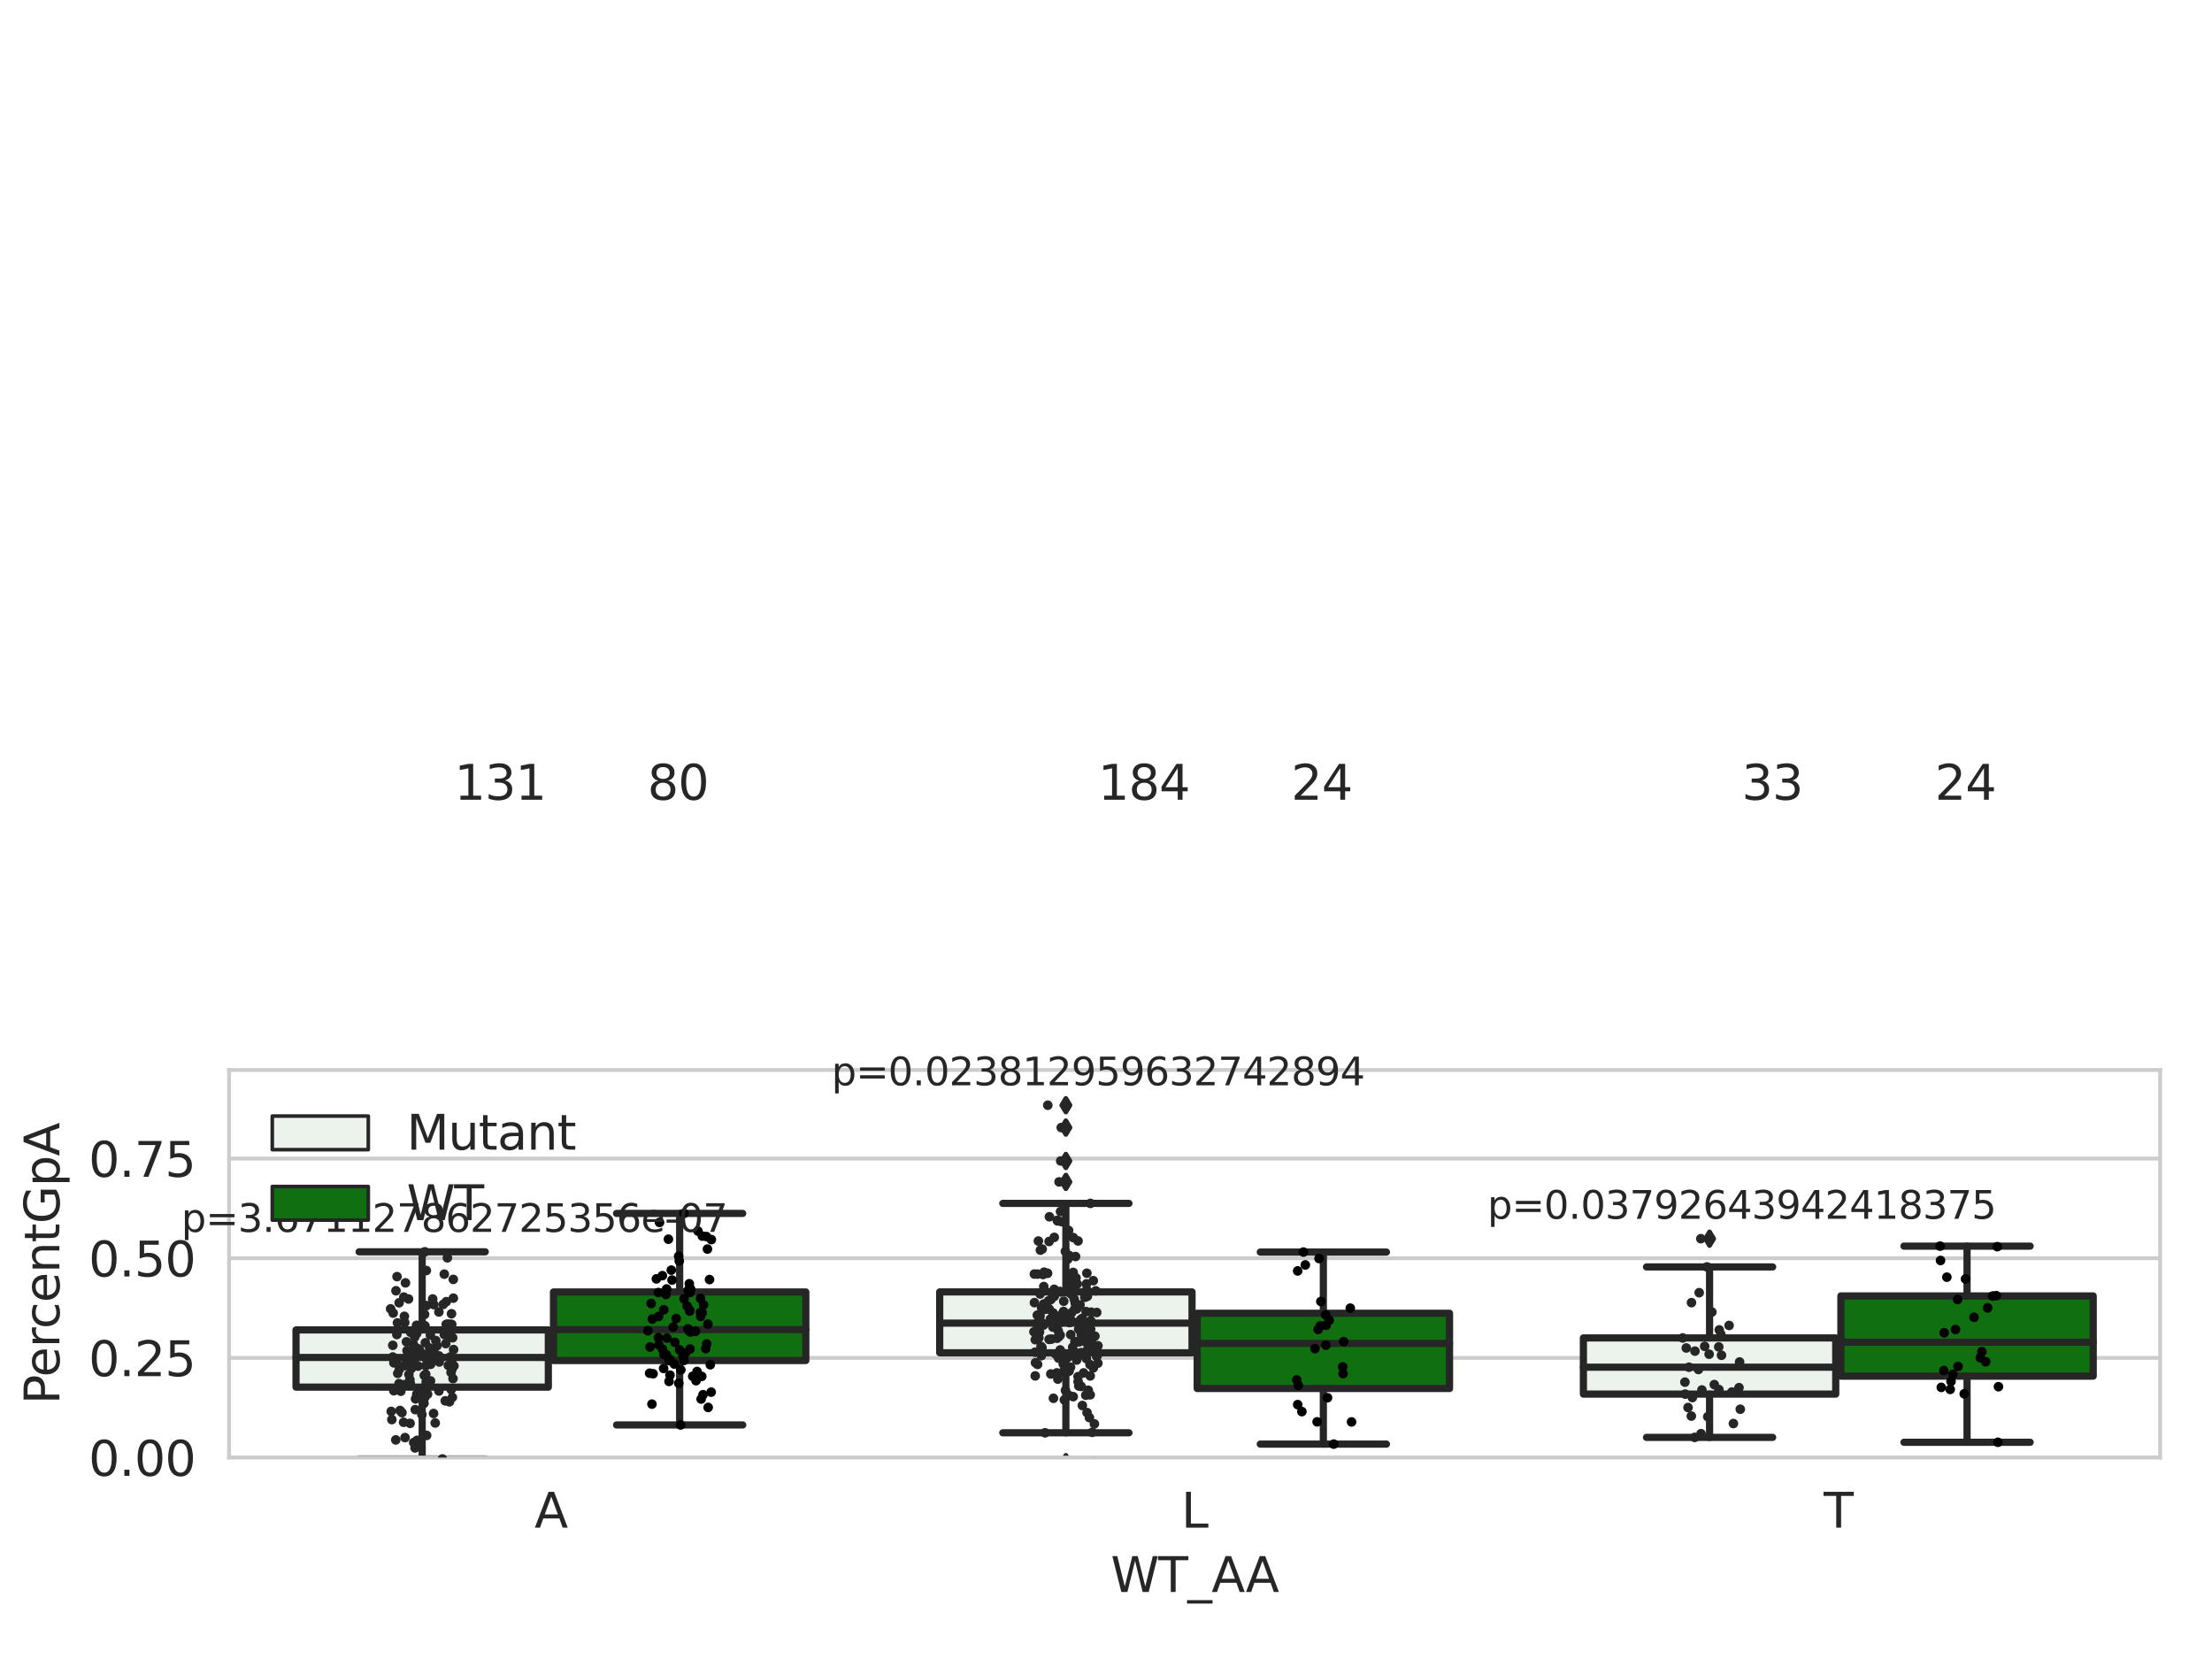<?xml version="1.0" encoding="utf-8" standalone="no"?>
<!DOCTYPE svg PUBLIC "-//W3C//DTD SVG 1.1//EN"
  "http://www.w3.org/Graphics/SVG/1.1/DTD/svg11.dtd">
<svg xmlns:xlink="http://www.w3.org/1999/xlink" width="460.8pt" height="345.6pt" viewBox="0 0 460.8 345.6" xmlns="http://www.w3.org/2000/svg" version="1.1">
 <defs>
  <style type="text/css">*{stroke-linejoin: round; stroke-linecap: butt}</style>
 </defs>
 <g id="figure_1">
  <g id="patch_1">
   <path d="M 0 345.6 
L 460.8 345.6 
L 460.8 0 
L 0 0 
z
" style="fill: #ffffff"/>
  </g>
  <g id="axes_1">
   <g id="patch_2">
    <path d="M 47.72 303.64 
L 450 303.64 
L 450 222.896 
L 47.72 222.896 
z
" style="fill: #ffffff"/>
   </g>
   <g id="matplotlib.axis_1">
    <g id="xtick_1">
     <g id="text_1">
      <!-- A -->
      <g style="fill: #262626" transform="translate(111.346 318.238)scale(0.1 -0.1)">
       <defs>
        <path id="DejaVuSans-41" d="M 2188 4044 
L 1331 1722 
L 3047 1722 
L 2188 4044 
z
M 1831 4666 
L 2547 4666 
L 4325 0 
L 3669 0 
L 3244 1197 
L 1141 1197 
L 716 0 
L 50 0 
L 1831 4666 
z
" transform="scale(0.016)"/>
       </defs>
       <use xlink:href="#DejaVuSans-41"/>
      </g>
     </g>
    </g>
    <g id="xtick_2">
     <g id="text_2">
      <!-- L -->
      <g style="fill: #262626" transform="translate(246.074 318.238)scale(0.1 -0.1)">
       <defs>
        <path id="DejaVuSans-4c" d="M 628 4666 
L 1259 4666 
L 1259 531 
L 3531 531 
L 3531 0 
L 628 0 
L 628 4666 
z
" transform="scale(0.016)"/>
       </defs>
       <use xlink:href="#DejaVuSans-4c"/>
      </g>
     </g>
    </g>
    <g id="xtick_3">
     <g id="text_3">
      <!-- T -->
      <g style="fill: #262626" transform="translate(379.899 318.238)scale(0.1 -0.1)">
       <defs>
        <path id="DejaVuSans-54" d="M -19 4666 
L 3928 4666 
L 3928 4134 
L 2272 4134 
L 2272 0 
L 1638 0 
L 1638 4134 
L -19 4134 
L -19 4666 
z
" transform="scale(0.016)"/>
       </defs>
       <use xlink:href="#DejaVuSans-54"/>
      </g>
     </g>
    </g>
    <g id="text_4">
     <!-- WT_AA -->
     <g style="fill: #262626" transform="translate(231.384 331.638)scale(0.1 -0.1)">
      <defs>
       <path id="DejaVuSans-57" d="M 213 4666 
L 850 4666 
L 1831 722 
L 2809 4666 
L 3519 4666 
L 4500 722 
L 5478 4666 
L 6119 4666 
L 4947 0 
L 4153 0 
L 3169 4050 
L 2175 0 
L 1381 0 
L 213 4666 
z
" transform="scale(0.016)"/>
       <path id="DejaVuSans-5f" d="M 3263 -1063 
L 3263 -1509 
L -63 -1509 
L -63 -1063 
L 3263 -1063 
z
" transform="scale(0.016)"/>
      </defs>
      <use xlink:href="#DejaVuSans-57"/>
      <use xlink:href="#DejaVuSans-54" x="98.877"/>
      <use xlink:href="#DejaVuSans-5f" x="159.961"/>
      <use xlink:href="#DejaVuSans-41" x="209.961"/>
      <use xlink:href="#DejaVuSans-41" x="281.119"/>
     </g>
    </g>
   </g>
   <g id="matplotlib.axis_2">
    <g id="ytick_1">
     <g id="line2d_1">
      <path d="M 47.72 303.64 
L 450 303.64 
" clip-path="url(#p107ff3581c)" style="fill: none; stroke: #cccccc; stroke-width: 0.8; stroke-linecap: round"/>
     </g>
     <g id="text_5">
      <!-- 0.00 -->
      <g style="fill: #262626" transform="translate(18.454 307.439)scale(0.1 -0.1)">
       <defs>
        <path id="DejaVuSans-30" d="M 2034 4250 
Q 1547 4250 1301 3770 
Q 1056 3291 1056 2328 
Q 1056 1369 1301 889 
Q 1547 409 2034 409 
Q 2525 409 2770 889 
Q 3016 1369 3016 2328 
Q 3016 3291 2770 3770 
Q 2525 4250 2034 4250 
z
M 2034 4750 
Q 2819 4750 3233 4129 
Q 3647 3509 3647 2328 
Q 3647 1150 3233 529 
Q 2819 -91 2034 -91 
Q 1250 -91 836 529 
Q 422 1150 422 2328 
Q 422 3509 836 4129 
Q 1250 4750 2034 4750 
z
" transform="scale(0.016)"/>
        <path id="DejaVuSans-2e" d="M 684 794 
L 1344 794 
L 1344 0 
L 684 0 
L 684 794 
z
" transform="scale(0.016)"/>
       </defs>
       <use xlink:href="#DejaVuSans-30"/>
       <use xlink:href="#DejaVuSans-2e" x="63.623"/>
       <use xlink:href="#DejaVuSans-30" x="95.41"/>
       <use xlink:href="#DejaVuSans-30" x="159.033"/>
      </g>
     </g>
    </g>
    <g id="ytick_2">
     <g id="line2d_2">
      <path d="M 47.72 282.876 
L 450 282.876 
" clip-path="url(#p107ff3581c)" style="fill: none; stroke: #cccccc; stroke-width: 0.8; stroke-linecap: round"/>
     </g>
     <g id="text_6">
      <!-- 0.25 -->
      <g style="fill: #262626" transform="translate(18.454 286.676)scale(0.1 -0.1)">
       <defs>
        <path id="DejaVuSans-32" d="M 1228 531 
L 3431 531 
L 3431 0 
L 469 0 
L 469 531 
Q 828 903 1448 1529 
Q 2069 2156 2228 2338 
Q 2531 2678 2651 2914 
Q 2772 3150 2772 3378 
Q 2772 3750 2511 3984 
Q 2250 4219 1831 4219 
Q 1534 4219 1204 4116 
Q 875 4013 500 3803 
L 500 4441 
Q 881 4594 1212 4672 
Q 1544 4750 1819 4750 
Q 2544 4750 2975 4387 
Q 3406 4025 3406 3419 
Q 3406 3131 3298 2873 
Q 3191 2616 2906 2266 
Q 2828 2175 2409 1742 
Q 1991 1309 1228 531 
z
" transform="scale(0.016)"/>
        <path id="DejaVuSans-35" d="M 691 4666 
L 3169 4666 
L 3169 4134 
L 1269 4134 
L 1269 2991 
Q 1406 3038 1543 3061 
Q 1681 3084 1819 3084 
Q 2600 3084 3056 2656 
Q 3513 2228 3513 1497 
Q 3513 744 3044 326 
Q 2575 -91 1722 -91 
Q 1428 -91 1123 -41 
Q 819 9 494 109 
L 494 744 
Q 775 591 1075 516 
Q 1375 441 1709 441 
Q 2250 441 2565 725 
Q 2881 1009 2881 1497 
Q 2881 1984 2565 2268 
Q 2250 2553 1709 2553 
Q 1456 2553 1204 2497 
Q 953 2441 691 2322 
L 691 4666 
z
" transform="scale(0.016)"/>
       </defs>
       <use xlink:href="#DejaVuSans-30"/>
       <use xlink:href="#DejaVuSans-2e" x="63.623"/>
       <use xlink:href="#DejaVuSans-32" x="95.41"/>
       <use xlink:href="#DejaVuSans-35" x="159.033"/>
      </g>
     </g>
    </g>
    <g id="ytick_3">
     <g id="line2d_3">
      <path d="M 47.72 262.113 
L 450 262.113 
" clip-path="url(#p107ff3581c)" style="fill: none; stroke: #cccccc; stroke-width: 0.8; stroke-linecap: round"/>
     </g>
     <g id="text_7">
      <!-- 0.50 -->
      <g style="fill: #262626" transform="translate(18.454 265.912)scale(0.1 -0.1)">
       <use xlink:href="#DejaVuSans-30"/>
       <use xlink:href="#DejaVuSans-2e" x="63.623"/>
       <use xlink:href="#DejaVuSans-35" x="95.41"/>
       <use xlink:href="#DejaVuSans-30" x="159.033"/>
      </g>
     </g>
    </g>
    <g id="ytick_4">
     <g id="line2d_4">
      <path d="M 47.72 241.349 
L 450 241.349 
" clip-path="url(#p107ff3581c)" style="fill: none; stroke: #cccccc; stroke-width: 0.8; stroke-linecap: round"/>
     </g>
     <g id="text_8">
      <!-- 0.75 -->
      <g style="fill: #262626" transform="translate(18.454 245.148)scale(0.1 -0.1)">
       <defs>
        <path id="DejaVuSans-37" d="M 525 4666 
L 3525 4666 
L 3525 4397 
L 1831 0 
L 1172 0 
L 2766 4134 
L 525 4134 
L 525 4666 
z
" transform="scale(0.016)"/>
       </defs>
       <use xlink:href="#DejaVuSans-30"/>
       <use xlink:href="#DejaVuSans-2e" x="63.623"/>
       <use xlink:href="#DejaVuSans-37" x="95.41"/>
       <use xlink:href="#DejaVuSans-35" x="159.033"/>
      </g>
     </g>
    </g>
    <g id="text_9">
     <!-- PercentGpA -->
     <g style="fill: #262626" transform="translate(12.375 292.545)rotate(-90)scale(0.1 -0.1)">
      <defs>
       <path id="DejaVuSans-50" d="M 1259 4147 
L 1259 2394 
L 2053 2394 
Q 2494 2394 2734 2622 
Q 2975 2850 2975 3272 
Q 2975 3691 2734 3919 
Q 2494 4147 2053 4147 
L 1259 4147 
z
M 628 4666 
L 2053 4666 
Q 2838 4666 3239 4311 
Q 3641 3956 3641 3272 
Q 3641 2581 3239 2228 
Q 2838 1875 2053 1875 
L 1259 1875 
L 1259 0 
L 628 0 
L 628 4666 
z
" transform="scale(0.016)"/>
       <path id="DejaVuSans-65" d="M 3597 1894 
L 3597 1613 
L 953 1613 
Q 991 1019 1311 708 
Q 1631 397 2203 397 
Q 2534 397 2845 478 
Q 3156 559 3463 722 
L 3463 178 
Q 3153 47 2828 -22 
Q 2503 -91 2169 -91 
Q 1331 -91 842 396 
Q 353 884 353 1716 
Q 353 2575 817 3079 
Q 1281 3584 2069 3584 
Q 2775 3584 3186 3129 
Q 3597 2675 3597 1894 
z
M 3022 2063 
Q 3016 2534 2758 2815 
Q 2500 3097 2075 3097 
Q 1594 3097 1305 2825 
Q 1016 2553 972 2059 
L 3022 2063 
z
" transform="scale(0.016)"/>
       <path id="DejaVuSans-72" d="M 2631 2963 
Q 2534 3019 2420 3045 
Q 2306 3072 2169 3072 
Q 1681 3072 1420 2755 
Q 1159 2438 1159 1844 
L 1159 0 
L 581 0 
L 581 3500 
L 1159 3500 
L 1159 2956 
Q 1341 3275 1631 3429 
Q 1922 3584 2338 3584 
Q 2397 3584 2469 3576 
Q 2541 3569 2628 3553 
L 2631 2963 
z
" transform="scale(0.016)"/>
       <path id="DejaVuSans-63" d="M 3122 3366 
L 3122 2828 
Q 2878 2963 2633 3030 
Q 2388 3097 2138 3097 
Q 1578 3097 1268 2742 
Q 959 2388 959 1747 
Q 959 1106 1268 751 
Q 1578 397 2138 397 
Q 2388 397 2633 464 
Q 2878 531 3122 666 
L 3122 134 
Q 2881 22 2623 -34 
Q 2366 -91 2075 -91 
Q 1284 -91 818 406 
Q 353 903 353 1747 
Q 353 2603 823 3093 
Q 1294 3584 2113 3584 
Q 2378 3584 2631 3529 
Q 2884 3475 3122 3366 
z
" transform="scale(0.016)"/>
       <path id="DejaVuSans-6e" d="M 3513 2113 
L 3513 0 
L 2938 0 
L 2938 2094 
Q 2938 2591 2744 2837 
Q 2550 3084 2163 3084 
Q 1697 3084 1428 2787 
Q 1159 2491 1159 1978 
L 1159 0 
L 581 0 
L 581 3500 
L 1159 3500 
L 1159 2956 
Q 1366 3272 1645 3428 
Q 1925 3584 2291 3584 
Q 2894 3584 3203 3211 
Q 3513 2838 3513 2113 
z
" transform="scale(0.016)"/>
       <path id="DejaVuSans-74" d="M 1172 4494 
L 1172 3500 
L 2356 3500 
L 2356 3053 
L 1172 3053 
L 1172 1153 
Q 1172 725 1289 603 
Q 1406 481 1766 481 
L 2356 481 
L 2356 0 
L 1766 0 
Q 1100 0 847 248 
Q 594 497 594 1153 
L 594 3053 
L 172 3053 
L 172 3500 
L 594 3500 
L 594 4494 
L 1172 4494 
z
" transform="scale(0.016)"/>
       <path id="DejaVuSans-47" d="M 3809 666 
L 3809 1919 
L 2778 1919 
L 2778 2438 
L 4434 2438 
L 4434 434 
Q 4069 175 3628 42 
Q 3188 -91 2688 -91 
Q 1594 -91 976 548 
Q 359 1188 359 2328 
Q 359 3472 976 4111 
Q 1594 4750 2688 4750 
Q 3144 4750 3555 4637 
Q 3966 4525 4313 4306 
L 4313 3634 
Q 3963 3931 3569 4081 
Q 3175 4231 2741 4231 
Q 1884 4231 1454 3753 
Q 1025 3275 1025 2328 
Q 1025 1384 1454 906 
Q 1884 428 2741 428 
Q 3075 428 3337 486 
Q 3600 544 3809 666 
z
" transform="scale(0.016)"/>
       <path id="DejaVuSans-70" d="M 1159 525 
L 1159 -1331 
L 581 -1331 
L 581 3500 
L 1159 3500 
L 1159 2969 
Q 1341 3281 1617 3432 
Q 1894 3584 2278 3584 
Q 2916 3584 3314 3078 
Q 3713 2572 3713 1747 
Q 3713 922 3314 415 
Q 2916 -91 2278 -91 
Q 1894 -91 1617 61 
Q 1341 213 1159 525 
z
M 3116 1747 
Q 3116 2381 2855 2742 
Q 2594 3103 2138 3103 
Q 1681 3103 1420 2742 
Q 1159 2381 1159 1747 
Q 1159 1113 1420 752 
Q 1681 391 2138 391 
Q 2594 391 2855 752 
Q 3116 1113 3116 1747 
z
" transform="scale(0.016)"/>
      </defs>
      <use xlink:href="#DejaVuSans-50"/>
      <use xlink:href="#DejaVuSans-65" x="56.678"/>
      <use xlink:href="#DejaVuSans-72" x="118.201"/>
      <use xlink:href="#DejaVuSans-63" x="157.064"/>
      <use xlink:href="#DejaVuSans-65" x="212.045"/>
      <use xlink:href="#DejaVuSans-6e" x="273.568"/>
      <use xlink:href="#DejaVuSans-74" x="336.947"/>
      <use xlink:href="#DejaVuSans-47" x="376.156"/>
      <use xlink:href="#DejaVuSans-70" x="453.646"/>
      <use xlink:href="#DejaVuSans-41" x="517.123"/>
     </g>
    </g>
   </g>
   <g id="patch_3">
    <path d="M 61.666 288.963 
L 114.23 288.963 
L 114.23 277.045 
L 61.666 277.045 
L 61.666 288.963 
z
" clip-path="url(#p107ff3581c)" style="fill: #ecf2ec; stroke: #262626; stroke-width: 1.5; stroke-linejoin: miter"/>
   </g>
   <g id="patch_4">
    <path d="M 115.303 283.417 
L 167.868 283.417 
L 167.868 269.141 
L 115.303 269.141 
L 115.303 283.417 
z
" clip-path="url(#p107ff3581c)" style="fill: #107010; stroke: #262626; stroke-width: 1.5; stroke-linejoin: miter"/>
   </g>
   <g id="patch_5">
    <path d="M 195.759 281.81 
L 248.324 281.81 
L 248.324 269.132 
L 195.759 269.132 
L 195.759 281.81 
z
" clip-path="url(#p107ff3581c)" style="fill: #ecf2ec; stroke: #262626; stroke-width: 1.5; stroke-linejoin: miter"/>
   </g>
   <g id="patch_6">
    <path d="M 249.396 289.252 
L 301.961 289.252 
L 301.961 273.575 
L 249.396 273.575 
L 249.396 289.252 
z
" clip-path="url(#p107ff3581c)" style="fill: #107010; stroke: #262626; stroke-width: 1.5; stroke-linejoin: miter"/>
   </g>
   <g id="patch_7">
    <path d="M 329.852 290.418 
L 382.417 290.418 
L 382.417 278.717 
L 329.852 278.717 
L 329.852 290.418 
z
" clip-path="url(#p107ff3581c)" style="fill: #ecf2ec; stroke: #262626; stroke-width: 1.5; stroke-linejoin: miter"/>
   </g>
   <g id="patch_8">
    <path d="M 383.49 286.675 
L 436.054 286.675 
L 436.054 269.966 
L 383.49 269.966 
L 383.49 286.675 
z
" clip-path="url(#p107ff3581c)" style="fill: #107010; stroke: #262626; stroke-width: 1.5; stroke-linejoin: miter"/>
   </g>
   <g id="patch_9">
    <path d="M 114.767 303.64 
L 114.767 303.64 
L 114.767 303.64 
L 114.767 303.64 
z
" clip-path="url(#p107ff3581c)" style="fill: #ecf2ec; stroke: #262626; stroke-width: 0.75; stroke-linejoin: miter"/>
   </g>
   <g id="patch_10">
    <path d="M 114.767 303.64 
L 114.767 303.64 
L 114.767 303.64 
L 114.767 303.64 
z
" clip-path="url(#p107ff3581c)" style="fill: #107010; stroke: #262626; stroke-width: 0.75; stroke-linejoin: miter"/>
   </g>
   <g id="PathCollection_1"/>
   <g id="PathCollection_2"/>
   <g id="line2d_5">
    <path d="M 87.948 288.963 
L 87.948 303.927 
" clip-path="url(#p107ff3581c)" style="fill: none; stroke: #262626; stroke-width: 1.5; stroke-linecap: round"/>
   </g>
   <g id="line2d_6">
    <path d="M 87.948 277.045 
L 87.948 260.777 
" clip-path="url(#p107ff3581c)" style="fill: none; stroke: #262626; stroke-width: 1.5; stroke-linecap: round"/>
   </g>
   <g id="line2d_7">
    <path d="M 74.807 303.927 
L 101.089 303.927 
" clip-path="url(#p107ff3581c)" style="fill: none; stroke: #262626; stroke-width: 1.5; stroke-linecap: round"/>
   </g>
   <g id="line2d_8">
    <path d="M 74.807 260.777 
L 101.089 260.777 
" clip-path="url(#p107ff3581c)" style="fill: none; stroke: #262626; stroke-width: 1.5; stroke-linecap: round"/>
   </g>
   <g id="line2d_9">
    <defs>
     <path id="mc43fcd2304" d="M -0 1.414 
L 0.849 0 
L 0 -1.414 
L -0.849 -0 
z
" style="stroke: #262626; stroke-linejoin: miter"/>
    </defs>
    <g clip-path="url(#p107ff3581c)">
     <use xlink:href="#mc43fcd2304" x="87.948" y="308.279" style="fill: #262626; stroke: #262626; stroke-linejoin: miter"/>
    </g>
   </g>
   <g id="line2d_10">
    <path d="M 141.585 283.417 
L 141.585 296.842 
" clip-path="url(#p107ff3581c)" style="fill: none; stroke: #262626; stroke-width: 1.5; stroke-linecap: round"/>
   </g>
   <g id="line2d_11">
    <path d="M 141.585 269.141 
L 141.585 252.781 
" clip-path="url(#p107ff3581c)" style="fill: none; stroke: #262626; stroke-width: 1.5; stroke-linecap: round"/>
   </g>
   <g id="line2d_12">
    <path d="M 128.444 296.842 
L 154.726 296.842 
" clip-path="url(#p107ff3581c)" style="fill: none; stroke: #262626; stroke-width: 1.5; stroke-linecap: round"/>
   </g>
   <g id="line2d_13">
    <path d="M 128.444 252.781 
L 154.726 252.781 
" clip-path="url(#p107ff3581c)" style="fill: none; stroke: #262626; stroke-width: 1.5; stroke-linecap: round"/>
   </g>
   <g id="line2d_14"/>
   <g id="line2d_15">
    <path d="M 222.041 281.81 
L 222.041 298.48 
" clip-path="url(#p107ff3581c)" style="fill: none; stroke: #262626; stroke-width: 1.5; stroke-linecap: round"/>
   </g>
   <g id="line2d_16">
    <path d="M 222.041 269.132 
L 222.041 250.69 
" clip-path="url(#p107ff3581c)" style="fill: none; stroke: #262626; stroke-width: 1.5; stroke-linecap: round"/>
   </g>
   <g id="line2d_17">
    <path d="M 208.9 298.48 
L 235.182 298.48 
" clip-path="url(#p107ff3581c)" style="fill: none; stroke: #262626; stroke-width: 1.5; stroke-linecap: round"/>
   </g>
   <g id="line2d_18">
    <path d="M 208.9 250.69 
L 235.182 250.69 
" clip-path="url(#p107ff3581c)" style="fill: none; stroke: #262626; stroke-width: 1.5; stroke-linecap: round"/>
   </g>
   <g id="line2d_19">
    <g clip-path="url(#p107ff3581c)">
     <use xlink:href="#mc43fcd2304" x="222.041" y="304.603" style="fill: #262626; stroke: #262626; stroke-linejoin: miter"/>
     <use xlink:href="#mc43fcd2304" x="222.041" y="234.893" style="fill: #262626; stroke: #262626; stroke-linejoin: miter"/>
     <use xlink:href="#mc43fcd2304" x="222.041" y="230.237" style="fill: #262626; stroke: #262626; stroke-linejoin: miter"/>
     <use xlink:href="#mc43fcd2304" x="222.041" y="241.851" style="fill: #262626; stroke: #262626; stroke-linejoin: miter"/>
     <use xlink:href="#mc43fcd2304" x="222.041" y="246.211" style="fill: #262626; stroke: #262626; stroke-linejoin: miter"/>
    </g>
   </g>
   <g id="line2d_20">
    <path d="M 275.679 289.252 
L 275.679 300.836 
" clip-path="url(#p107ff3581c)" style="fill: none; stroke: #262626; stroke-width: 1.5; stroke-linecap: round"/>
   </g>
   <g id="line2d_21">
    <path d="M 275.679 273.575 
L 275.679 260.831 
" clip-path="url(#p107ff3581c)" style="fill: none; stroke: #262626; stroke-width: 1.5; stroke-linecap: round"/>
   </g>
   <g id="line2d_22">
    <path d="M 262.538 300.836 
L 288.82 300.836 
" clip-path="url(#p107ff3581c)" style="fill: none; stroke: #262626; stroke-width: 1.5; stroke-linecap: round"/>
   </g>
   <g id="line2d_23">
    <path d="M 262.538 260.831 
L 288.82 260.831 
" clip-path="url(#p107ff3581c)" style="fill: none; stroke: #262626; stroke-width: 1.5; stroke-linecap: round"/>
   </g>
   <g id="line2d_24"/>
   <g id="line2d_25">
    <path d="M 356.135 290.418 
L 356.135 299.435 
" clip-path="url(#p107ff3581c)" style="fill: none; stroke: #262626; stroke-width: 1.5; stroke-linecap: round"/>
   </g>
   <g id="line2d_26">
    <path d="M 356.135 278.717 
L 356.135 263.927 
" clip-path="url(#p107ff3581c)" style="fill: none; stroke: #262626; stroke-width: 1.5; stroke-linecap: round"/>
   </g>
   <g id="line2d_27">
    <path d="M 342.994 299.435 
L 369.276 299.435 
" clip-path="url(#p107ff3581c)" style="fill: none; stroke: #262626; stroke-width: 1.5; stroke-linecap: round"/>
   </g>
   <g id="line2d_28">
    <path d="M 342.994 263.927 
L 369.276 263.927 
" clip-path="url(#p107ff3581c)" style="fill: none; stroke: #262626; stroke-width: 1.5; stroke-linecap: round"/>
   </g>
   <g id="line2d_29">
    <g clip-path="url(#p107ff3581c)">
     <use xlink:href="#mc43fcd2304" x="356.135" y="258.042" style="fill: #262626; stroke: #262626; stroke-linejoin: miter"/>
    </g>
   </g>
   <g id="line2d_30">
    <path d="M 409.772 286.675 
L 409.772 300.451 
" clip-path="url(#p107ff3581c)" style="fill: none; stroke: #262626; stroke-width: 1.5; stroke-linecap: round"/>
   </g>
   <g id="line2d_31">
    <path d="M 409.772 269.966 
L 409.772 259.592 
" clip-path="url(#p107ff3581c)" style="fill: none; stroke: #262626; stroke-width: 1.5; stroke-linecap: round"/>
   </g>
   <g id="line2d_32">
    <path d="M 396.631 300.451 
L 422.913 300.451 
" clip-path="url(#p107ff3581c)" style="fill: none; stroke: #262626; stroke-width: 1.5; stroke-linecap: round"/>
   </g>
   <g id="line2d_33">
    <path d="M 396.631 259.592 
L 422.913 259.592 
" clip-path="url(#p107ff3581c)" style="fill: none; stroke: #262626; stroke-width: 1.5; stroke-linecap: round"/>
   </g>
   <g id="line2d_34"/>
   <g id="line2d_35">
    <path d="M 61.666 282.787 
L 114.23 282.787 
" clip-path="url(#p107ff3581c)" style="fill: none; stroke: #262626; stroke-width: 1.5; stroke-linecap: round"/>
   </g>
   <g id="line2d_36">
    <path d="M 115.303 276.988 
L 167.868 276.988 
" clip-path="url(#p107ff3581c)" style="fill: none; stroke: #262626; stroke-width: 1.5; stroke-linecap: round"/>
   </g>
   <g id="line2d_37">
    <path d="M 195.759 275.632 
L 248.324 275.632 
" clip-path="url(#p107ff3581c)" style="fill: none; stroke: #262626; stroke-width: 1.5; stroke-linecap: round"/>
   </g>
   <g id="line2d_38">
    <path d="M 249.396 279.854 
L 301.961 279.854 
" clip-path="url(#p107ff3581c)" style="fill: none; stroke: #262626; stroke-width: 1.5; stroke-linecap: round"/>
   </g>
   <g id="line2d_39">
    <path d="M 329.852 284.813 
L 382.417 284.813 
" clip-path="url(#p107ff3581c)" style="fill: none; stroke: #262626; stroke-width: 1.5; stroke-linecap: round"/>
   </g>
   <g id="line2d_40">
    <path d="M 383.49 279.607 
L 436.054 279.607 
" clip-path="url(#p107ff3581c)" style="fill: none; stroke: #262626; stroke-width: 1.5; stroke-linecap: round"/>
   </g>
   <g id="patch_11">
    <path d="M 47.72 303.64 
L 47.72 222.896 
" style="fill: none; stroke: #cccccc; stroke-width: 0.8; stroke-linejoin: miter; stroke-linecap: square"/>
   </g>
   <g id="patch_12">
    <path d="M 450 303.64 
L 450 222.896 
" style="fill: none; stroke: #cccccc; stroke-width: 0.8; stroke-linejoin: miter; stroke-linecap: square"/>
   </g>
   <g id="patch_13">
    <path d="M 47.72 303.64 
L 450 303.64 
" style="fill: none; stroke: #cccccc; stroke-width: 0.8; stroke-linejoin: miter; stroke-linecap: square"/>
   </g>
   <g id="patch_14">
    <path d="M 47.72 222.896 
L 450 222.896 
" style="fill: none; stroke: #cccccc; stroke-width: 0.8; stroke-linejoin: miter; stroke-linecap: square"/>
   </g>
   <g id="PathCollection_3">
    <defs>
     <path id="C0_0_1678766388" d="M 0 1 
C 0.265 1 0.52 0.895 0.707 0.707 
C 0.895 0.52 1 0.265 1 -0 
C 1 -0.265 0.895 -0.52 0.707 -0.707 
C 0.52 -0.895 0.265 -1 0 -1 
C -0.265 -1 -0.52 -0.895 -0.707 -0.707 
C -0.895 -0.52 -1 -0.265 -1 0 
C -1 0.265 -0.895 0.52 -0.707 0.707 
C -0.52 0.895 -0.265 1 0 1 
z
"/>
    </defs>
    <g clip-path="url(#p107ff3581c)">
     <use xlink:href="#C0_0_1678766388" x="81.372" y="272.661" style="fill: #262626"/>
    </g>
    <g clip-path="url(#p107ff3581c)">
     <use xlink:href="#C0_0_1678766388" x="86.802" y="277.808" style="fill: #262626"/>
    </g>
    <g clip-path="url(#p107ff3581c)">
     <use xlink:href="#C0_0_1678766388" x="94.078" y="283.503" style="fill: #262626"/>
    </g>
    <g clip-path="url(#p107ff3581c)">
     <use xlink:href="#C0_0_1678766388" x="88.783" y="287.853" style="fill: #262626"/>
    </g>
    <g clip-path="url(#p107ff3581c)">
     <use xlink:href="#C0_0_1678766388" x="89.714" y="284.205" style="fill: #262626"/>
    </g>
    <g clip-path="url(#p107ff3581c)">
     <use xlink:href="#C0_0_1678766388" x="94.237" y="291.093" style="fill: #262626"/>
    </g>
    <g clip-path="url(#p107ff3581c)">
     <use xlink:href="#C0_0_1678766388" x="93.742" y="278.464" style="fill: #262626"/>
    </g>
    <g clip-path="url(#p107ff3581c)">
     <use xlink:href="#C0_0_1678766388" x="91.428" y="273.307" style="fill: #262626"/>
    </g>
    <g clip-path="url(#p107ff3581c)">
     <use xlink:href="#C0_0_1678766388" x="88.877" y="299.023" style="fill: #262626"/>
    </g>
    <g clip-path="url(#p107ff3581c)">
     <use xlink:href="#C0_0_1678766388" x="83.205" y="285.241" style="fill: #262626"/>
    </g>
    <g clip-path="url(#p107ff3581c)">
     <use xlink:href="#C0_0_1678766388" x="86.564" y="291.414" style="fill: #262626"/>
    </g>
    <g clip-path="url(#p107ff3581c)">
     <use xlink:href="#C0_0_1678766388" x="93.754" y="282.685" style="fill: #262626"/>
    </g>
    <g clip-path="url(#p107ff3581c)">
     <use xlink:href="#C0_0_1678766388" x="83.734" y="294.28" style="fill: #262626"/>
    </g>
    <g clip-path="url(#p107ff3581c)">
     <use xlink:href="#C0_0_1678766388" x="87.099" y="284.592" style="fill: #262626"/>
    </g>
    <g clip-path="url(#p107ff3581c)">
     <use xlink:href="#C0_0_1678766388" x="89.547" y="287.785" style="fill: #262626"/>
    </g>
    <g clip-path="url(#p107ff3581c)">
     <use xlink:href="#C0_0_1678766388" x="90.663" y="296.432" style="fill: #262626"/>
    </g>
    <g clip-path="url(#p107ff3581c)">
     <use xlink:href="#C0_0_1678766388" x="86.384" y="278.544" style="fill: #262626"/>
    </g>
    <g clip-path="url(#p107ff3581c)">
     <use xlink:href="#C0_0_1678766388" x="82.04" y="289.719" style="fill: #262626"/>
    </g>
    <g clip-path="url(#p107ff3581c)">
     <use xlink:href="#C0_0_1678766388" x="91.507" y="283.725" style="fill: #262626"/>
    </g>
    <g clip-path="url(#p107ff3581c)">
     <use xlink:href="#C0_0_1678766388" x="81.63" y="295.726" style="fill: #262626"/>
    </g>
    <g clip-path="url(#p107ff3581c)">
     <use xlink:href="#C0_0_1678766388" x="86.18" y="300.512" style="fill: #262626"/>
    </g>
    <g clip-path="url(#p107ff3581c)">
     <use xlink:href="#C0_0_1678766388" x="92.97" y="271.163" style="fill: #262626"/>
    </g>
    <g clip-path="url(#p107ff3581c)">
     <use xlink:href="#C0_0_1678766388" x="94.141" y="285.27" style="fill: #262626"/>
    </g>
    <g clip-path="url(#p107ff3581c)">
     <use xlink:href="#C0_0_1678766388" x="90.785" y="279.264" style="fill: #262626"/>
    </g>
    <g clip-path="url(#p107ff3581c)">
     <use xlink:href="#C0_0_1678766388" x="89.681" y="287.666" style="fill: #262626"/>
    </g>
    <g clip-path="url(#p107ff3581c)">
     <use xlink:href="#C0_0_1678766388" x="94.058" y="273.68" style="fill: #262626"/>
    </g>
    <g clip-path="url(#p107ff3581c)">
     <use xlink:href="#C0_0_1678766388" x="94.495" y="281.142" style="fill: #262626"/>
    </g>
    <g clip-path="url(#p107ff3581c)">
     <use xlink:href="#C0_0_1678766388" x="83.142" y="271.397" style="fill: #262626"/>
    </g>
    <g clip-path="url(#p107ff3581c)">
     <use xlink:href="#C0_0_1678766388" x="84.356" y="284.486" style="fill: #262626"/>
    </g>
    <g clip-path="url(#p107ff3581c)">
     <use xlink:href="#C0_0_1678766388" x="85.541" y="277.554" style="fill: #262626"/>
    </g>
    <g clip-path="url(#p107ff3581c)">
     <use xlink:href="#C0_0_1678766388" x="84.217" y="288.449" style="fill: #262626"/>
    </g>
    <g clip-path="url(#p107ff3581c)">
     <use xlink:href="#C0_0_1678766388" x="94.295" y="278.679" style="fill: #262626"/>
    </g>
    <g clip-path="url(#p107ff3581c)">
     <use xlink:href="#C0_0_1678766388" x="86.462" y="301.63" style="fill: #262626"/>
    </g>
    <g clip-path="url(#p107ff3581c)">
     <use xlink:href="#C0_0_1678766388" x="85.385" y="287.4" style="fill: #262626"/>
    </g>
    <g clip-path="url(#p107ff3581c)">
     <use xlink:href="#C0_0_1678766388" x="93.803" y="284.527" style="fill: #262626"/>
    </g>
    <g clip-path="url(#p107ff3581c)">
     <use xlink:href="#C0_0_1678766388" x="91.014" y="280.352" style="fill: #262626"/>
    </g>
    <g clip-path="url(#p107ff3581c)">
     <use xlink:href="#C0_0_1678766388" x="90.506" y="283.187" style="fill: #262626"/>
    </g>
    <g clip-path="url(#p107ff3581c)">
     <use xlink:href="#C0_0_1678766388" x="93.201" y="262.025" style="fill: #262626"/>
    </g>
    <g clip-path="url(#p107ff3581c)">
     <use xlink:href="#C0_0_1678766388" x="82.606" y="277.13" style="fill: #262626"/>
    </g>
    <g clip-path="url(#p107ff3581c)">
     <use xlink:href="#C0_0_1678766388" x="86.895" y="300.046" style="fill: #262626"/>
    </g>
    <g clip-path="url(#p107ff3581c)">
     <use xlink:href="#C0_0_1678766388" x="86.515" y="281.099" style="fill: #262626"/>
    </g>
    <g clip-path="url(#p107ff3581c)">
     <use xlink:href="#C0_0_1678766388" x="92.326" y="271.735" style="fill: #262626"/>
    </g>
    <g clip-path="url(#p107ff3581c)">
     <use xlink:href="#C0_0_1678766388" x="93.964" y="285.909" style="fill: #262626"/>
    </g>
    <g clip-path="url(#p107ff3581c)">
     <use xlink:href="#C0_0_1678766388" x="90.317" y="294.451" style="fill: #262626"/>
    </g>
    <g clip-path="url(#p107ff3581c)">
     <use xlink:href="#C0_0_1678766388" x="89.07" y="290.43" style="fill: #262626"/>
    </g>
    <g clip-path="url(#p107ff3581c)">
     <use xlink:href="#C0_0_1678766388" x="86.504" y="293.652" style="fill: #262626"/>
    </g>
    <g clip-path="url(#p107ff3581c)">
     <use xlink:href="#C0_0_1678766388" x="88.386" y="286.526" style="fill: #262626"/>
    </g>
    <g clip-path="url(#p107ff3581c)">
     <use xlink:href="#C0_0_1678766388" x="89.115" y="282.21" style="fill: #262626"/>
    </g>
    <g clip-path="url(#p107ff3581c)">
     <use xlink:href="#C0_0_1678766388" x="88.814" y="264.673" style="fill: #262626"/>
    </g>
    <g clip-path="url(#p107ff3581c)">
     <use xlink:href="#C0_0_1678766388" x="92.571" y="278.016" style="fill: #262626"/>
    </g>
    <g clip-path="url(#p107ff3581c)">
     <use xlink:href="#C0_0_1678766388" x="88.514" y="260.777" style="fill: #262626"/>
    </g>
    <g clip-path="url(#p107ff3581c)">
     <use xlink:href="#C0_0_1678766388" x="86.771" y="276.088" style="fill: #262626"/>
    </g>
    <g clip-path="url(#p107ff3581c)">
     <use xlink:href="#C0_0_1678766388" x="84.24" y="274.211" style="fill: #262626"/>
    </g>
    <g clip-path="url(#p107ff3581c)">
     <use xlink:href="#C0_0_1678766388" x="82.488" y="268.889" style="fill: #262626"/>
    </g>
    <g clip-path="url(#p107ff3581c)">
     <use xlink:href="#C0_0_1678766388" x="83.328" y="293.824" style="fill: #262626"/>
    </g>
    <g clip-path="url(#p107ff3581c)">
     <use xlink:href="#C0_0_1678766388" x="84.467" y="267.244" style="fill: #262626"/>
    </g>
    <g clip-path="url(#p107ff3581c)">
     <use xlink:href="#C0_0_1678766388" x="84.793" y="281.357" style="fill: #262626"/>
    </g>
    <g clip-path="url(#p107ff3581c)">
     <use xlink:href="#C0_0_1678766388" x="84.12" y="270.204" style="fill: #262626"/>
    </g>
    <g clip-path="url(#p107ff3581c)">
     <use xlink:href="#C0_0_1678766388" x="81.825" y="280.257" style="fill: #262626"/>
    </g>
    <g clip-path="url(#p107ff3581c)">
     <use xlink:href="#C0_0_1678766388" x="92.946" y="275.9" style="fill: #262626"/>
    </g>
    <g clip-path="url(#p107ff3581c)">
     <use xlink:href="#C0_0_1678766388" x="90.137" y="270.597" style="fill: #262626"/>
    </g>
    <g clip-path="url(#p107ff3581c)">
     <use xlink:href="#C0_0_1678766388" x="92.753" y="291.82" style="fill: #262626"/>
    </g>
    <g clip-path="url(#p107ff3581c)">
     <use xlink:href="#C0_0_1678766388" x="88.005" y="282.044" style="fill: #262626"/>
    </g>
    <g clip-path="url(#p107ff3581c)">
     <use xlink:href="#C0_0_1678766388" x="90.362" y="281.483" style="fill: #262626"/>
    </g>
    <g clip-path="url(#p107ff3581c)">
     <use xlink:href="#C0_0_1678766388" x="85.464" y="288.167" style="fill: #262626"/>
    </g>
    <g clip-path="url(#p107ff3581c)">
     <use xlink:href="#C0_0_1678766388" x="81.496" y="294.021" style="fill: #262626"/>
    </g>
    <g clip-path="url(#p107ff3581c)">
     <use xlink:href="#C0_0_1678766388" x="86.299" y="283.827" style="fill: #262626"/>
    </g>
    <g clip-path="url(#p107ff3581c)">
     <use xlink:href="#C0_0_1678766388" x="85.992" y="281.992" style="fill: #262626"/>
    </g>
    <g clip-path="url(#p107ff3581c)">
     <use xlink:href="#C0_0_1678766388" x="87.887" y="294.682" style="fill: #262626"/>
    </g>
    <g clip-path="url(#p107ff3581c)">
     <use xlink:href="#C0_0_1678766388" x="88.248" y="290.132" style="fill: #262626"/>
    </g>
    <g clip-path="url(#p107ff3581c)">
     <use xlink:href="#C0_0_1678766388" x="84.377" y="299.479" style="fill: #262626"/>
    </g>
    <g clip-path="url(#p107ff3581c)">
     <use xlink:href="#C0_0_1678766388" x="94.439" y="270.43" style="fill: #262626"/>
    </g>
    <g clip-path="url(#p107ff3581c)">
     <use xlink:href="#C0_0_1678766388" x="82.053" y="283.914" style="fill: #262626"/>
    </g>
    <g clip-path="url(#p107ff3581c)">
     <use xlink:href="#C0_0_1678766388" x="85.431" y="296.516" style="fill: #262626"/>
    </g>
    <g clip-path="url(#p107ff3581c)">
     <use xlink:href="#C0_0_1678766388" x="88.68" y="290.104" style="fill: #262626"/>
    </g>
    <g clip-path="url(#p107ff3581c)">
     <use xlink:href="#C0_0_1678766388" x="89.902" y="283.119" style="fill: #262626"/>
    </g>
    <g clip-path="url(#p107ff3581c)">
     <use xlink:href="#C0_0_1678766388" x="87.893" y="290.088" style="fill: #262626"/>
    </g>
    <g clip-path="url(#p107ff3581c)">
     <use xlink:href="#C0_0_1678766388" x="88.678" y="284.524" style="fill: #262626"/>
    </g>
    <g clip-path="url(#p107ff3581c)">
     <use xlink:href="#C0_0_1678766388" x="92.864" y="279.895" style="fill: #262626"/>
    </g>
    <g clip-path="url(#p107ff3581c)">
     <use xlink:href="#C0_0_1678766388" x="94.563" y="284.541" style="fill: #262626"/>
    </g>
    <g clip-path="url(#p107ff3581c)">
     <use xlink:href="#C0_0_1678766388" x="85.681" y="285.098" style="fill: #262626"/>
    </g>
    <g clip-path="url(#p107ff3581c)">
     <use xlink:href="#C0_0_1678766388" x="89.846" y="281.193" style="fill: #262626"/>
    </g>
    <g clip-path="url(#p107ff3581c)">
     <use xlink:href="#C0_0_1678766388" x="93.393" y="284.446" style="fill: #262626"/>
    </g>
    <g clip-path="url(#p107ff3581c)">
     <use xlink:href="#C0_0_1678766388" x="84.785" y="282.787" style="fill: #262626"/>
    </g>
    <g clip-path="url(#p107ff3581c)">
     <use xlink:href="#C0_0_1678766388" x="88.324" y="292.336" style="fill: #262626"/>
    </g>
    <g clip-path="url(#p107ff3581c)">
     <use xlink:href="#C0_0_1678766388" x="85.06" y="308.279" style="fill: #262626"/>
    </g>
    <g clip-path="url(#p107ff3581c)">
     <use xlink:href="#C0_0_1678766388" x="83.126" y="288.23" style="fill: #262626"/>
    </g>
    <g clip-path="url(#p107ff3581c)">
     <use xlink:href="#C0_0_1678766388" x="93.632" y="292.023" style="fill: #262626"/>
    </g>
    <g clip-path="url(#p107ff3581c)">
     <use xlink:href="#C0_0_1678766388" x="94.428" y="266.523" style="fill: #262626"/>
    </g>
    <g clip-path="url(#p107ff3581c)">
     <use xlink:href="#C0_0_1678766388" x="90.383" y="271.781" style="fill: #262626"/>
    </g>
    <g clip-path="url(#p107ff3581c)">
     <use xlink:href="#C0_0_1678766388" x="92.166" y="303.927" style="fill: #262626"/>
    </g>
    <g clip-path="url(#p107ff3581c)">
     <use xlink:href="#C0_0_1678766388" x="82.668" y="278.005" style="fill: #262626"/>
    </g>
    <g clip-path="url(#p107ff3581c)">
     <use xlink:href="#C0_0_1678766388" x="89.888" y="281.149" style="fill: #262626"/>
    </g>
    <g clip-path="url(#p107ff3581c)">
     <use xlink:href="#C0_0_1678766388" x="82.858" y="286.098" style="fill: #262626"/>
    </g>
    <g clip-path="url(#p107ff3581c)">
     <use xlink:href="#C0_0_1678766388" x="93.762" y="275.88" style="fill: #262626"/>
    </g>
    <g clip-path="url(#p107ff3581c)">
     <use xlink:href="#C0_0_1678766388" x="93.746" y="275.978" style="fill: #262626"/>
    </g>
    <g clip-path="url(#p107ff3581c)">
     <use xlink:href="#C0_0_1678766388" x="82.667" y="283.877" style="fill: #262626"/>
    </g>
    <g clip-path="url(#p107ff3581c)">
     <use xlink:href="#C0_0_1678766388" x="87.36" y="281.178" style="fill: #262626"/>
    </g>
    <g clip-path="url(#p107ff3581c)">
     <use xlink:href="#C0_0_1678766388" x="93.28" y="275.836" style="fill: #262626"/>
    </g>
    <g clip-path="url(#p107ff3581c)">
     <use xlink:href="#C0_0_1678766388" x="84.707" y="283.582" style="fill: #262626"/>
    </g>
    <g clip-path="url(#p107ff3581c)">
     <use xlink:href="#C0_0_1678766388" x="88.909" y="283.211" style="fill: #262626"/>
    </g>
    <g clip-path="url(#p107ff3581c)">
     <use xlink:href="#C0_0_1678766388" x="88.529" y="276.184" style="fill: #262626"/>
    </g>
    <g clip-path="url(#p107ff3581c)">
     <use xlink:href="#C0_0_1678766388" x="86.816" y="290.437" style="fill: #262626"/>
    </g>
    <g clip-path="url(#p107ff3581c)">
     <use xlink:href="#C0_0_1678766388" x="85.102" y="270.603" style="fill: #262626"/>
    </g>
    <g clip-path="url(#p107ff3581c)">
     <use xlink:href="#C0_0_1678766388" x="86.128" y="280.072" style="fill: #262626"/>
    </g>
    <g clip-path="url(#p107ff3581c)">
     <use xlink:href="#C0_0_1678766388" x="81.831" y="282.692" style="fill: #262626"/>
    </g>
    <g clip-path="url(#p107ff3581c)">
     <use xlink:href="#C0_0_1678766388" x="89.501" y="280.814" style="fill: #262626"/>
    </g>
    <g clip-path="url(#p107ff3581c)">
     <use xlink:href="#C0_0_1678766388" x="92.555" y="265.43" style="fill: #262626"/>
    </g>
    <g clip-path="url(#p107ff3581c)">
     <use xlink:href="#C0_0_1678766388" x="91.444" y="282.459" style="fill: #262626"/>
    </g>
    <g clip-path="url(#p107ff3581c)">
     <use xlink:href="#C0_0_1678766388" x="88.856" y="271.976" style="fill: #262626"/>
    </g>
    <g clip-path="url(#p107ff3581c)">
     <use xlink:href="#C0_0_1678766388" x="88.689" y="286.275" style="fill: #262626"/>
    </g>
    <g clip-path="url(#p107ff3581c)">
     <use xlink:href="#C0_0_1678766388" x="88.453" y="273.8" style="fill: #262626"/>
    </g>
    <g clip-path="url(#p107ff3581c)">
     <use xlink:href="#C0_0_1678766388" x="89.654" y="278.131" style="fill: #262626"/>
    </g>
    <g clip-path="url(#p107ff3581c)">
     <use xlink:href="#C0_0_1678766388" x="84.079" y="296.286" style="fill: #262626"/>
    </g>
    <g clip-path="url(#p107ff3581c)">
     <use xlink:href="#C0_0_1678766388" x="93.996" y="289.476" style="fill: #262626"/>
    </g>
    <g clip-path="url(#p107ff3581c)">
     <use xlink:href="#C0_0_1678766388" x="87.009" y="280.934" style="fill: #262626"/>
    </g>
    <g clip-path="url(#p107ff3581c)">
     <use xlink:href="#C0_0_1678766388" x="91.433" y="289.772" style="fill: #262626"/>
    </g>
    <g clip-path="url(#p107ff3581c)">
     <use xlink:href="#C0_0_1678766388" x="84.671" y="279.526" style="fill: #262626"/>
    </g>
    <g clip-path="url(#p107ff3581c)">
     <use xlink:href="#C0_0_1678766388" x="88.609" y="279.719" style="fill: #262626"/>
    </g>
    <g clip-path="url(#p107ff3581c)">
     <use xlink:href="#C0_0_1678766388" x="87.181" y="281.339" style="fill: #262626"/>
    </g>
    <g clip-path="url(#p107ff3581c)">
     <use xlink:href="#C0_0_1678766388" x="88.48" y="291.136" style="fill: #262626"/>
    </g>
    <g clip-path="url(#p107ff3581c)">
     <use xlink:href="#C0_0_1678766388" x="82.448" y="299.958" style="fill: #262626"/>
    </g>
    <g clip-path="url(#p107ff3581c)">
     <use xlink:href="#C0_0_1678766388" x="82.708" y="265.944" style="fill: #262626"/>
    </g>
    <g clip-path="url(#p107ff3581c)">
     <use xlink:href="#C0_0_1678766388" x="94.158" y="276.96" style="fill: #262626"/>
    </g>
    <g clip-path="url(#p107ff3581c)">
     <use xlink:href="#C0_0_1678766388" x="84.316" y="275.523" style="fill: #262626"/>
    </g>
    <g clip-path="url(#p107ff3581c)">
     <use xlink:href="#C0_0_1678766388" x="83.492" y="289.818" style="fill: #262626"/>
    </g>
    <g clip-path="url(#p107ff3581c)">
     <use xlink:href="#C0_0_1678766388" x="94.366" y="287.191" style="fill: #262626"/>
    </g>
    <g clip-path="url(#p107ff3581c)">
     <use xlink:href="#C0_0_1678766388" x="82.794" y="275.581" style="fill: #262626"/>
    </g>
    <g clip-path="url(#p107ff3581c)">
     <use xlink:href="#C0_0_1678766388" x="81.913" y="273.544" style="fill: #262626"/>
    </g>
    <g clip-path="url(#p107ff3581c)">
     <use xlink:href="#C0_0_1678766388" x="94.106" y="275.897" style="fill: #262626"/>
    </g>
    <g clip-path="url(#p107ff3581c)">
     <use xlink:href="#C0_0_1678766388" x="85.177" y="286.328" style="fill: #262626"/>
    </g>
   </g>
   <g id="PathCollection_4">
    <defs>
     <path id="C1_0_1da1b79cc3" d="M 0 1 
C 0.265 1 0.52 0.895 0.707 0.707 
C 0.895 0.52 1 0.265 1 -0 
C 1 -0.265 0.895 -0.52 0.707 -0.707 
C 0.52 -0.895 0.265 -1 0 -1 
C -0.265 -1 -0.52 -0.895 -0.707 -0.707 
C -0.895 -0.52 -1 -0.265 -1 0 
C -1 0.265 -0.895 0.52 -0.707 0.707 
C -0.52 0.895 -0.265 1 0 1 
z
"/>
    </defs>
    <g clip-path="url(#p107ff3581c)">
     <use xlink:href="#C1_0_1da1b79cc3" x="137.391" y="254.658"/>
    </g>
    <g clip-path="url(#p107ff3581c)">
     <use xlink:href="#C1_0_1da1b79cc3" x="141.58" y="281.209"/>
    </g>
    <g clip-path="url(#p107ff3581c)">
     <use xlink:href="#C1_0_1da1b79cc3" x="147.376" y="260.203"/>
    </g>
    <g clip-path="url(#p107ff3581c)">
     <use xlink:href="#C1_0_1da1b79cc3" x="146.31" y="257.502"/>
    </g>
    <g clip-path="url(#p107ff3581c)">
     <use xlink:href="#C1_0_1da1b79cc3" x="142.796" y="281.887"/>
    </g>
    <g clip-path="url(#p107ff3581c)">
     <use xlink:href="#C1_0_1da1b79cc3" x="143.598" y="267.424"/>
    </g>
    <g clip-path="url(#p107ff3581c)">
     <use xlink:href="#C1_0_1da1b79cc3" x="139.241" y="258.15"/>
    </g>
    <g clip-path="url(#p107ff3581c)">
     <use xlink:href="#C1_0_1da1b79cc3" x="147.969" y="284.3"/>
    </g>
    <g clip-path="url(#p107ff3581c)">
     <use xlink:href="#C1_0_1da1b79cc3" x="141.403" y="288.16"/>
    </g>
    <g clip-path="url(#p107ff3581c)">
     <use xlink:href="#C1_0_1da1b79cc3" x="134.985" y="277.226"/>
    </g>
    <g clip-path="url(#p107ff3581c)">
     <use xlink:href="#C1_0_1da1b79cc3" x="140.587" y="279.628"/>
    </g>
    <g clip-path="url(#p107ff3581c)">
     <use xlink:href="#C1_0_1da1b79cc3" x="145.395" y="256.45"/>
    </g>
    <g clip-path="url(#p107ff3581c)">
     <use xlink:href="#C1_0_1da1b79cc3" x="135.881" y="274.778"/>
    </g>
    <g clip-path="url(#p107ff3581c)">
     <use xlink:href="#C1_0_1da1b79cc3" x="148.186" y="258.231"/>
    </g>
    <g clip-path="url(#p107ff3581c)">
     <use xlink:href="#C1_0_1da1b79cc3" x="135.647" y="271.537"/>
    </g>
    <g clip-path="url(#p107ff3581c)">
     <use xlink:href="#C1_0_1da1b79cc3" x="146.565" y="271.832"/>
    </g>
    <g clip-path="url(#p107ff3581c)">
     <use xlink:href="#C1_0_1da1b79cc3" x="141.83" y="285.357"/>
    </g>
    <g clip-path="url(#p107ff3581c)">
     <use xlink:href="#C1_0_1da1b79cc3" x="137.249" y="280.127"/>
    </g>
    <g clip-path="url(#p107ff3581c)">
     <use xlink:href="#C1_0_1da1b79cc3" x="148.15" y="290.007"/>
    </g>
    <g clip-path="url(#p107ff3581c)">
     <use xlink:href="#C1_0_1da1b79cc3" x="145.212" y="285.71"/>
    </g>
    <g clip-path="url(#p107ff3581c)">
     <use xlink:href="#C1_0_1da1b79cc3" x="138.722" y="269.662"/>
    </g>
    <g clip-path="url(#p107ff3581c)">
     <use xlink:href="#C1_0_1da1b79cc3" x="137.153" y="269.261"/>
    </g>
    <g clip-path="url(#p107ff3581c)">
     <use xlink:href="#C1_0_1da1b79cc3" x="143.31" y="276.818"/>
    </g>
    <g clip-path="url(#p107ff3581c)">
     <use xlink:href="#C1_0_1da1b79cc3" x="144.996" y="287.618"/>
    </g>
    <g clip-path="url(#p107ff3581c)">
     <use xlink:href="#C1_0_1da1b79cc3" x="144.312" y="286.704"/>
    </g>
    <g clip-path="url(#p107ff3581c)">
     <use xlink:href="#C1_0_1da1b79cc3" x="139.572" y="286.467"/>
    </g>
    <g clip-path="url(#p107ff3581c)">
     <use xlink:href="#C1_0_1da1b79cc3" x="135.813" y="292.505"/>
    </g>
    <g clip-path="url(#p107ff3581c)">
     <use xlink:href="#C1_0_1da1b79cc3" x="142.475" y="252.781"/>
    </g>
    <g clip-path="url(#p107ff3581c)">
     <use xlink:href="#C1_0_1da1b79cc3" x="143.722" y="272.998"/>
    </g>
    <g clip-path="url(#p107ff3581c)">
     <use xlink:href="#C1_0_1da1b79cc3" x="138.247" y="285.075"/>
    </g>
    <g clip-path="url(#p107ff3581c)">
     <use xlink:href="#C1_0_1da1b79cc3" x="135.326" y="286.066"/>
    </g>
    <g clip-path="url(#p107ff3581c)">
     <use xlink:href="#C1_0_1da1b79cc3" x="140.23" y="276.451"/>
    </g>
    <g clip-path="url(#p107ff3581c)">
     <use xlink:href="#C1_0_1da1b79cc3" x="145.977" y="274.249"/>
    </g>
    <g clip-path="url(#p107ff3581c)">
     <use xlink:href="#C1_0_1da1b79cc3" x="143.704" y="269.271"/>
    </g>
    <g clip-path="url(#p107ff3581c)">
     <use xlink:href="#C1_0_1da1b79cc3" x="147.022" y="280.935"/>
    </g>
    <g clip-path="url(#p107ff3581c)">
     <use xlink:href="#C1_0_1da1b79cc3" x="143.666" y="273.117"/>
    </g>
    <g clip-path="url(#p107ff3581c)">
     <use xlink:href="#C1_0_1da1b79cc3" x="142.503" y="270.578"/>
    </g>
    <g clip-path="url(#p107ff3581c)">
     <use xlink:href="#C1_0_1da1b79cc3" x="145.923" y="273.396"/>
    </g>
    <g clip-path="url(#p107ff3581c)">
     <use xlink:href="#C1_0_1da1b79cc3" x="146.189" y="286.727"/>
    </g>
    <g clip-path="url(#p107ff3581c)">
     <use xlink:href="#C1_0_1da1b79cc3" x="147.215" y="279.973"/>
    </g>
    <g clip-path="url(#p107ff3581c)">
     <use xlink:href="#C1_0_1da1b79cc3" x="138.278" y="272.857"/>
    </g>
    <g clip-path="url(#p107ff3581c)">
     <use xlink:href="#C1_0_1da1b79cc3" x="141.777" y="296.842"/>
    </g>
    <g clip-path="url(#p107ff3581c)">
     <use xlink:href="#C1_0_1da1b79cc3" x="146.28" y="273.47"/>
    </g>
    <g clip-path="url(#p107ff3581c)">
     <use xlink:href="#C1_0_1da1b79cc3" x="147.473" y="275.838"/>
    </g>
    <g clip-path="url(#p107ff3581c)">
     <use xlink:href="#C1_0_1da1b79cc3" x="136.048" y="286.178"/>
    </g>
    <g clip-path="url(#p107ff3581c)">
     <use xlink:href="#C1_0_1da1b79cc3" x="146.453" y="290.543"/>
    </g>
    <g clip-path="url(#p107ff3581c)">
     <use xlink:href="#C1_0_1da1b79cc3" x="138.022" y="281.055"/>
    </g>
    <g clip-path="url(#p107ff3581c)">
     <use xlink:href="#C1_0_1da1b79cc3" x="137.207" y="274.232"/>
    </g>
    <g clip-path="url(#p107ff3581c)">
     <use xlink:href="#C1_0_1da1b79cc3" x="147.524" y="293.195"/>
    </g>
    <g clip-path="url(#p107ff3581c)">
     <use xlink:href="#C1_0_1da1b79cc3" x="141.501" y="262.677"/>
    </g>
    <g clip-path="url(#p107ff3581c)">
     <use xlink:href="#C1_0_1da1b79cc3" x="143.86" y="268.59"/>
    </g>
    <g clip-path="url(#p107ff3581c)">
     <use xlink:href="#C1_0_1da1b79cc3" x="139.372" y="287.775"/>
    </g>
    <g clip-path="url(#p107ff3581c)">
     <use xlink:href="#C1_0_1da1b79cc3" x="140.471" y="284.155"/>
    </g>
    <g clip-path="url(#p107ff3581c)">
     <use xlink:href="#C1_0_1da1b79cc3" x="136.739" y="266.412"/>
    </g>
    <g clip-path="url(#p107ff3581c)">
     <use xlink:href="#C1_0_1da1b79cc3" x="138.321" y="282.161"/>
    </g>
    <g clip-path="url(#p107ff3581c)">
     <use xlink:href="#C1_0_1da1b79cc3" x="146.061" y="291.443"/>
    </g>
    <g clip-path="url(#p107ff3581c)">
     <use xlink:href="#C1_0_1da1b79cc3" x="138.939" y="278.75"/>
    </g>
    <g clip-path="url(#p107ff3581c)">
     <use xlink:href="#C1_0_1da1b79cc3" x="145.938" y="270.487"/>
    </g>
    <g clip-path="url(#p107ff3581c)">
     <use xlink:href="#C1_0_1da1b79cc3" x="142.269" y="282.352"/>
    </g>
    <g clip-path="url(#p107ff3581c)">
     <use xlink:href="#C1_0_1da1b79cc3" x="139.609" y="283.221"/>
    </g>
    <g clip-path="url(#p107ff3581c)">
     <use xlink:href="#C1_0_1da1b79cc3" x="143.809" y="277.476"/>
    </g>
    <g clip-path="url(#p107ff3581c)">
     <use xlink:href="#C1_0_1da1b79cc3" x="143.812" y="268.498"/>
    </g>
    <g clip-path="url(#p107ff3581c)">
     <use xlink:href="#C1_0_1da1b79cc3" x="139.845" y="264.592"/>
    </g>
    <g clip-path="url(#p107ff3581c)">
     <use xlink:href="#C1_0_1da1b79cc3" x="147.809" y="266.558"/>
    </g>
    <g clip-path="url(#p107ff3581c)">
     <use xlink:href="#C1_0_1da1b79cc3" x="137.16" y="278.668"/>
    </g>
    <g clip-path="url(#p107ff3581c)">
     <use xlink:href="#C1_0_1da1b79cc3" x="143.503" y="277.159"/>
    </g>
    <g clip-path="url(#p107ff3581c)">
     <use xlink:href="#C1_0_1da1b79cc3" x="138.801" y="282.205"/>
    </g>
    <g clip-path="url(#p107ff3581c)">
     <use xlink:href="#C1_0_1da1b79cc3" x="144.875" y="277.361"/>
    </g>
    <g clip-path="url(#p107ff3581c)">
     <use xlink:href="#C1_0_1da1b79cc3" x="135.424" y="280.599"/>
    </g>
    <g clip-path="url(#p107ff3581c)">
     <use xlink:href="#C1_0_1da1b79cc3" x="141.375" y="261.687"/>
    </g>
    <g clip-path="url(#p107ff3581c)">
     <use xlink:href="#C1_0_1da1b79cc3" x="142.474" y="283.407"/>
    </g>
    <g clip-path="url(#p107ff3581c)">
     <use xlink:href="#C1_0_1da1b79cc3" x="143.74" y="281.021"/>
    </g>
    <g clip-path="url(#p107ff3581c)">
     <use xlink:href="#C1_0_1da1b79cc3" x="140" y="266.659"/>
    </g>
    <g clip-path="url(#p107ff3581c)">
     <use xlink:href="#C1_0_1da1b79cc3" x="147.151" y="257.591"/>
    </g>
    <g clip-path="url(#p107ff3581c)">
     <use xlink:href="#C1_0_1da1b79cc3" x="138.866" y="268.515"/>
    </g>
    <g clip-path="url(#p107ff3581c)">
     <use xlink:href="#C1_0_1da1b79cc3" x="140.867" y="274.674"/>
    </g>
    <g clip-path="url(#p107ff3581c)">
     <use xlink:href="#C1_0_1da1b79cc3" x="139.359" y="283.447"/>
    </g>
    <g clip-path="url(#p107ff3581c)">
     <use xlink:href="#C1_0_1da1b79cc3" x="143.378" y="268.782"/>
    </g>
    <g clip-path="url(#p107ff3581c)">
     <use xlink:href="#C1_0_1da1b79cc3" x="137.984" y="265.743"/>
    </g>
    <g clip-path="url(#p107ff3581c)">
     <use xlink:href="#C1_0_1da1b79cc3" x="143.137" y="272.088"/>
    </g>
   </g>
   <g id="PathCollection_5">
    <defs>
     <path id="C2_0_50cb08479f" d="M 0 1 
C 0.265 1 0.52 0.895 0.707 0.707 
C 0.895 0.52 1 0.265 1 -0 
C 1 -0.265 0.895 -0.52 0.707 -0.707 
C 0.52 -0.895 0.265 -1 0 -1 
C -0.265 -1 -0.52 -0.895 -0.707 -0.707 
C -0.895 -0.52 -1 -0.265 -1 0 
C -1 0.265 -0.895 0.52 -0.707 0.707 
C -0.52 0.895 -0.265 1 0 1 
z
"/>
    </defs>
    <g clip-path="url(#p107ff3581c)">
     <use xlink:href="#C2_0_50cb08479f" x="225.993" y="270.259" style="fill: #262626"/>
    </g>
    <g clip-path="url(#p107ff3581c)">
     <use xlink:href="#C2_0_50cb08479f" x="216.121" y="276.102" style="fill: #262626"/>
    </g>
    <g clip-path="url(#p107ff3581c)">
     <use xlink:href="#C2_0_50cb08479f" x="215.667" y="279.08" style="fill: #262626"/>
    </g>
    <g clip-path="url(#p107ff3581c)">
     <use xlink:href="#C2_0_50cb08479f" x="219.468" y="275.281" style="fill: #262626"/>
    </g>
    <g clip-path="url(#p107ff3581c)">
     <use xlink:href="#C2_0_50cb08479f" x="224.702" y="276.894" style="fill: #262626"/>
    </g>
    <g clip-path="url(#p107ff3581c)">
     <use xlink:href="#C2_0_50cb08479f" x="227.195" y="276.888" style="fill: #262626"/>
    </g>
    <g clip-path="url(#p107ff3581c)">
     <use xlink:href="#C2_0_50cb08479f" x="227.516" y="278.87" style="fill: #262626"/>
    </g>
    <g clip-path="url(#p107ff3581c)">
     <use xlink:href="#C2_0_50cb08479f" x="215.656" y="286.627" style="fill: #262626"/>
    </g>
    <g clip-path="url(#p107ff3581c)">
     <use xlink:href="#C2_0_50cb08479f" x="222.666" y="290.674" style="fill: #262626"/>
    </g>
    <g clip-path="url(#p107ff3581c)">
     <use xlink:href="#C2_0_50cb08479f" x="227.527" y="298.381" style="fill: #262626"/>
    </g>
    <g clip-path="url(#p107ff3581c)">
     <use xlink:href="#C2_0_50cb08479f" x="221.078" y="234.893" style="fill: #262626"/>
    </g>
    <g clip-path="url(#p107ff3581c)">
     <use xlink:href="#C2_0_50cb08479f" x="223.31" y="265.863" style="fill: #262626"/>
    </g>
    <g clip-path="url(#p107ff3581c)">
     <use xlink:href="#C2_0_50cb08479f" x="226.488" y="281.269" style="fill: #262626"/>
    </g>
    <g clip-path="url(#p107ff3581c)">
     <use xlink:href="#C2_0_50cb08479f" x="220.856" y="281.225" style="fill: #262626"/>
    </g>
    <g clip-path="url(#p107ff3581c)">
     <use xlink:href="#C2_0_50cb08479f" x="226.952" y="279.597" style="fill: #262626"/>
    </g>
    <g clip-path="url(#p107ff3581c)">
     <use xlink:href="#C2_0_50cb08479f" x="217.109" y="260.2" style="fill: #262626"/>
    </g>
    <g clip-path="url(#p107ff3581c)">
     <use xlink:href="#C2_0_50cb08479f" x="224.154" y="266.215" style="fill: #262626"/>
    </g>
    <g clip-path="url(#p107ff3581c)">
     <use xlink:href="#C2_0_50cb08479f" x="224.789" y="279.536" style="fill: #262626"/>
    </g>
    <g clip-path="url(#p107ff3581c)">
     <use xlink:href="#C2_0_50cb08479f" x="225.192" y="281.773" style="fill: #262626"/>
    </g>
    <g clip-path="url(#p107ff3581c)">
     <use xlink:href="#C2_0_50cb08479f" x="224.054" y="261.757" style="fill: #262626"/>
    </g>
    <g clip-path="url(#p107ff3581c)">
     <use xlink:href="#C2_0_50cb08479f" x="217.423" y="271.65" style="fill: #262626"/>
    </g>
    <g clip-path="url(#p107ff3581c)">
     <use xlink:href="#C2_0_50cb08479f" x="218.272" y="230.237" style="fill: #262626"/>
    </g>
    <g clip-path="url(#p107ff3581c)">
     <use xlink:href="#C2_0_50cb08479f" x="216.932" y="282.42" style="fill: #262626"/>
    </g>
    <g clip-path="url(#p107ff3581c)">
     <use xlink:href="#C2_0_50cb08479f" x="226.701" y="289.615" style="fill: #262626"/>
    </g>
    <g clip-path="url(#p107ff3581c)">
     <use xlink:href="#C2_0_50cb08479f" x="222.222" y="274.519" style="fill: #262626"/>
    </g>
    <g clip-path="url(#p107ff3581c)">
     <use xlink:href="#C2_0_50cb08479f" x="227.754" y="266.79" style="fill: #262626"/>
    </g>
    <g clip-path="url(#p107ff3581c)">
     <use xlink:href="#C2_0_50cb08479f" x="226.414" y="265.233" style="fill: #262626"/>
    </g>
    <g clip-path="url(#p107ff3581c)">
     <use xlink:href="#C2_0_50cb08479f" x="227.152" y="250.69" style="fill: #262626"/>
    </g>
    <g clip-path="url(#p107ff3581c)">
     <use xlink:href="#C2_0_50cb08479f" x="228.459" y="282.595" style="fill: #262626"/>
    </g>
    <g clip-path="url(#p107ff3581c)">
     <use xlink:href="#C2_0_50cb08479f" x="227.313" y="273.348" style="fill: #262626"/>
    </g>
    <g clip-path="url(#p107ff3581c)">
     <use xlink:href="#C2_0_50cb08479f" x="220.246" y="254.21" style="fill: #262626"/>
    </g>
    <g clip-path="url(#p107ff3581c)">
     <use xlink:href="#C2_0_50cb08479f" x="224.575" y="258.511" style="fill: #262626"/>
    </g>
    <g clip-path="url(#p107ff3581c)">
     <use xlink:href="#C2_0_50cb08479f" x="221.718" y="291.622" style="fill: #262626"/>
    </g>
    <g clip-path="url(#p107ff3581c)">
     <use xlink:href="#C2_0_50cb08479f" x="221.957" y="289.651" style="fill: #262626"/>
    </g>
    <g clip-path="url(#p107ff3581c)">
     <use xlink:href="#C2_0_50cb08479f" x="220.994" y="269.143" style="fill: #262626"/>
    </g>
    <g clip-path="url(#p107ff3581c)">
     <use xlink:href="#C2_0_50cb08479f" x="219.053" y="278.955" style="fill: #262626"/>
    </g>
    <g clip-path="url(#p107ff3581c)">
     <use xlink:href="#C2_0_50cb08479f" x="216.866" y="280.488" style="fill: #262626"/>
    </g>
    <g clip-path="url(#p107ff3581c)">
     <use xlink:href="#C2_0_50cb08479f" x="215.618" y="281.69" style="fill: #262626"/>
    </g>
    <g clip-path="url(#p107ff3581c)">
     <use xlink:href="#C2_0_50cb08479f" x="222.034" y="269.101" style="fill: #262626"/>
    </g>
    <g clip-path="url(#p107ff3581c)">
     <use xlink:href="#C2_0_50cb08479f" x="225.451" y="274.652" style="fill: #262626"/>
    </g>
    <g clip-path="url(#p107ff3581c)">
     <use xlink:href="#C2_0_50cb08479f" x="224.593" y="287.818" style="fill: #262626"/>
    </g>
    <g clip-path="url(#p107ff3581c)">
     <use xlink:href="#C2_0_50cb08479f" x="217.71" y="298.48" style="fill: #262626"/>
    </g>
    <g clip-path="url(#p107ff3581c)">
     <use xlink:href="#C2_0_50cb08479f" x="226.15" y="279.575" style="fill: #262626"/>
    </g>
    <g clip-path="url(#p107ff3581c)">
     <use xlink:href="#C2_0_50cb08479f" x="226.267" y="278.883" style="fill: #262626"/>
    </g>
    <g clip-path="url(#p107ff3581c)">
     <use xlink:href="#C2_0_50cb08479f" x="220.678" y="275.267" style="fill: #262626"/>
    </g>
    <g clip-path="url(#p107ff3581c)">
     <use xlink:href="#C2_0_50cb08479f" x="223.921" y="279.444" style="fill: #262626"/>
    </g>
    <g clip-path="url(#p107ff3581c)">
     <use xlink:href="#C2_0_50cb08479f" x="220.521" y="282.931" style="fill: #262626"/>
    </g>
    <g clip-path="url(#p107ff3581c)">
     <use xlink:href="#C2_0_50cb08479f" x="216.414" y="278.688" style="fill: #262626"/>
    </g>
    <g clip-path="url(#p107ff3581c)">
     <use xlink:href="#C2_0_50cb08479f" x="220.454" y="277.257" style="fill: #262626"/>
    </g>
    <g clip-path="url(#p107ff3581c)">
     <use xlink:href="#C2_0_50cb08479f" x="226.253" y="273.224" style="fill: #262626"/>
    </g>
    <g clip-path="url(#p107ff3581c)">
     <use xlink:href="#C2_0_50cb08479f" x="222.447" y="282.771" style="fill: #262626"/>
    </g>
    <g clip-path="url(#p107ff3581c)">
     <use xlink:href="#C2_0_50cb08479f" x="219.756" y="275.159" style="fill: #262626"/>
    </g>
    <g clip-path="url(#p107ff3581c)">
     <use xlink:href="#C2_0_50cb08479f" x="220.322" y="254.34" style="fill: #262626"/>
    </g>
    <g clip-path="url(#p107ff3581c)">
     <use xlink:href="#C2_0_50cb08479f" x="220.79" y="269.039" style="fill: #262626"/>
    </g>
    <g clip-path="url(#p107ff3581c)">
     <use xlink:href="#C2_0_50cb08479f" x="222.863" y="274.687" style="fill: #262626"/>
    </g>
    <g clip-path="url(#p107ff3581c)">
     <use xlink:href="#C2_0_50cb08479f" x="216.676" y="269.561" style="fill: #262626"/>
    </g>
    <g clip-path="url(#p107ff3581c)">
     <use xlink:href="#C2_0_50cb08479f" x="215.493" y="271.363" style="fill: #262626"/>
    </g>
    <g clip-path="url(#p107ff3581c)">
     <use xlink:href="#C2_0_50cb08479f" x="216.134" y="265.421" style="fill: #262626"/>
    </g>
    <g clip-path="url(#p107ff3581c)">
     <use xlink:href="#C2_0_50cb08479f" x="225.605" y="276.011" style="fill: #262626"/>
    </g>
    <g clip-path="url(#p107ff3581c)">
     <use xlink:href="#C2_0_50cb08479f" x="228.465" y="273.413" style="fill: #262626"/>
    </g>
    <g clip-path="url(#p107ff3581c)">
     <use xlink:href="#C2_0_50cb08479f" x="221.594" y="271.072" style="fill: #262626"/>
    </g>
    <g clip-path="url(#p107ff3581c)">
     <use xlink:href="#C2_0_50cb08479f" x="227.984" y="296.624" style="fill: #262626"/>
    </g>
    <g clip-path="url(#p107ff3581c)">
     <use xlink:href="#C2_0_50cb08479f" x="226.182" y="290.649" style="fill: #262626"/>
    </g>
    <g clip-path="url(#p107ff3581c)">
     <use xlink:href="#C2_0_50cb08479f" x="226.072" y="278.364" style="fill: #262626"/>
    </g>
    <g clip-path="url(#p107ff3581c)">
     <use xlink:href="#C2_0_50cb08479f" x="225.234" y="288.822" style="fill: #262626"/>
    </g>
    <g clip-path="url(#p107ff3581c)">
     <use xlink:href="#C2_0_50cb08479f" x="228.725" y="280.346" style="fill: #262626"/>
    </g>
    <g clip-path="url(#p107ff3581c)">
     <use xlink:href="#C2_0_50cb08479f" x="215.389" y="277.433" style="fill: #262626"/>
    </g>
    <g clip-path="url(#p107ff3581c)">
     <use xlink:href="#C2_0_50cb08479f" x="224.287" y="283.326" style="fill: #262626"/>
    </g>
    <g clip-path="url(#p107ff3581c)">
     <use xlink:href="#C2_0_50cb08479f" x="216.75" y="276.045" style="fill: #262626"/>
    </g>
    <g clip-path="url(#p107ff3581c)">
     <use xlink:href="#C2_0_50cb08479f" x="217.069" y="280.739" style="fill: #262626"/>
    </g>
    <g clip-path="url(#p107ff3581c)">
     <use xlink:href="#C2_0_50cb08479f" x="225.17" y="277.149" style="fill: #262626"/>
    </g>
    <g clip-path="url(#p107ff3581c)">
     <use xlink:href="#C2_0_50cb08479f" x="228.441" y="281.462" style="fill: #262626"/>
    </g>
    <g clip-path="url(#p107ff3581c)">
     <use xlink:href="#C2_0_50cb08479f" x="221.493" y="284.151" style="fill: #262626"/>
    </g>
    <g clip-path="url(#p107ff3581c)">
     <use xlink:href="#C2_0_50cb08479f" x="216.152" y="284.227" style="fill: #262626"/>
    </g>
    <g clip-path="url(#p107ff3581c)">
     <use xlink:href="#C2_0_50cb08479f" x="219.371" y="273.516" style="fill: #262626"/>
    </g>
    <g clip-path="url(#p107ff3581c)">
     <use xlink:href="#C2_0_50cb08479f" x="221.102" y="273.9" style="fill: #262626"/>
    </g>
    <g clip-path="url(#p107ff3581c)">
     <use xlink:href="#C2_0_50cb08479f" x="225.252" y="278.061" style="fill: #262626"/>
    </g>
    <g clip-path="url(#p107ff3581c)">
     <use xlink:href="#C2_0_50cb08479f" x="216.979" y="272.457" style="fill: #262626"/>
    </g>
    <g clip-path="url(#p107ff3581c)">
     <use xlink:href="#C2_0_50cb08479f" x="223.136" y="269.579" style="fill: #262626"/>
    </g>
    <g clip-path="url(#p107ff3581c)">
     <use xlink:href="#C2_0_50cb08479f" x="218.923" y="270.708" style="fill: #262626"/>
    </g>
    <g clip-path="url(#p107ff3581c)">
     <use xlink:href="#C2_0_50cb08479f" x="219.342" y="276.461" style="fill: #262626"/>
    </g>
    <g clip-path="url(#p107ff3581c)">
     <use xlink:href="#C2_0_50cb08479f" x="217.085" y="275.712" style="fill: #262626"/>
    </g>
    <g clip-path="url(#p107ff3581c)">
     <use xlink:href="#C2_0_50cb08479f" x="223.777" y="270.637" style="fill: #262626"/>
    </g>
    <g clip-path="url(#p107ff3581c)">
     <use xlink:href="#C2_0_50cb08479f" x="219.61" y="268.588" style="fill: #262626"/>
    </g>
    <g clip-path="url(#p107ff3581c)">
     <use xlink:href="#C2_0_50cb08479f" x="220.21" y="278.779" style="fill: #262626"/>
    </g>
    <g clip-path="url(#p107ff3581c)">
     <use xlink:href="#C2_0_50cb08479f" x="222.42" y="266.052" style="fill: #262626"/>
    </g>
    <g clip-path="url(#p107ff3581c)">
     <use xlink:href="#C2_0_50cb08479f" x="219.596" y="274.748" style="fill: #262626"/>
    </g>
    <g clip-path="url(#p107ff3581c)">
     <use xlink:href="#C2_0_50cb08479f" x="218.814" y="274.779" style="fill: #262626"/>
    </g>
    <g clip-path="url(#p107ff3581c)">
     <use xlink:href="#C2_0_50cb08479f" x="225.35" y="274.777" style="fill: #262626"/>
    </g>
    <g clip-path="url(#p107ff3581c)">
     <use xlink:href="#C2_0_50cb08479f" x="220.793" y="275.551" style="fill: #262626"/>
    </g>
    <g clip-path="url(#p107ff3581c)">
     <use xlink:href="#C2_0_50cb08479f" x="228.704" y="283.982" style="fill: #262626"/>
    </g>
    <g clip-path="url(#p107ff3581c)">
     <use xlink:href="#C2_0_50cb08479f" x="222.779" y="261.581" style="fill: #262626"/>
    </g>
    <g clip-path="url(#p107ff3581c)">
     <use xlink:href="#C2_0_50cb08479f" x="218.235" y="265.251" style="fill: #262626"/>
    </g>
    <g clip-path="url(#p107ff3581c)">
     <use xlink:href="#C2_0_50cb08479f" x="226.515" y="270.038" style="fill: #262626"/>
    </g>
    <g clip-path="url(#p107ff3581c)">
     <use xlink:href="#C2_0_50cb08479f" x="222.705" y="285.638" style="fill: #262626"/>
    </g>
    <g clip-path="url(#p107ff3581c)">
     <use xlink:href="#C2_0_50cb08479f" x="221.56" y="273.205" style="fill: #262626"/>
    </g>
    <g clip-path="url(#p107ff3581c)">
     <use xlink:href="#C2_0_50cb08479f" x="222.572" y="275.352" style="fill: #262626"/>
    </g>
    <g clip-path="url(#p107ff3581c)">
     <use xlink:href="#C2_0_50cb08479f" x="221.318" y="285.893" style="fill: #262626"/>
    </g>
    <g clip-path="url(#p107ff3581c)">
     <use xlink:href="#C2_0_50cb08479f" x="220.968" y="241.851" style="fill: #262626"/>
    </g>
    <g clip-path="url(#p107ff3581c)">
     <use xlink:href="#C2_0_50cb08479f" x="218.553" y="279.017" style="fill: #262626"/>
    </g>
    <g clip-path="url(#p107ff3581c)">
     <use xlink:href="#C2_0_50cb08479f" x="217.378" y="276.039" style="fill: #262626"/>
    </g>
    <g clip-path="url(#p107ff3581c)">
     <use xlink:href="#C2_0_50cb08479f" x="226.943" y="295.316" style="fill: #262626"/>
    </g>
    <g clip-path="url(#p107ff3581c)">
     <use xlink:href="#C2_0_50cb08479f" x="217.499" y="265.019" style="fill: #262626"/>
    </g>
    <g clip-path="url(#p107ff3581c)">
     <use xlink:href="#C2_0_50cb08479f" x="217.564" y="268.714" style="fill: #262626"/>
    </g>
    <g clip-path="url(#p107ff3581c)">
     <use xlink:href="#C2_0_50cb08479f" x="219.62" y="257.766" style="fill: #262626"/>
    </g>
    <g clip-path="url(#p107ff3581c)">
     <use xlink:href="#C2_0_50cb08479f" x="222.611" y="256.327" style="fill: #262626"/>
    </g>
    <g clip-path="url(#p107ff3581c)">
     <use xlink:href="#C2_0_50cb08479f" x="222.763" y="268.473" style="fill: #262626"/>
    </g>
    <g clip-path="url(#p107ff3581c)">
     <use xlink:href="#C2_0_50cb08479f" x="222.698" y="267.432" style="fill: #262626"/>
    </g>
    <g clip-path="url(#p107ff3581c)">
     <use xlink:href="#C2_0_50cb08479f" x="216.632" y="274.999" style="fill: #262626"/>
    </g>
    <g clip-path="url(#p107ff3581c)">
     <use xlink:href="#C2_0_50cb08479f" x="226.718" y="278.481" style="fill: #262626"/>
    </g>
    <g clip-path="url(#p107ff3581c)">
     <use xlink:href="#C2_0_50cb08479f" x="223.972" y="271.438" style="fill: #262626"/>
    </g>
    <g clip-path="url(#p107ff3581c)">
     <use xlink:href="#C2_0_50cb08479f" x="223.224" y="273.476" style="fill: #262626"/>
    </g>
    <g clip-path="url(#p107ff3581c)">
     <use xlink:href="#C2_0_50cb08479f" x="227.77" y="284.953" style="fill: #262626"/>
    </g>
    <g clip-path="url(#p107ff3581c)">
     <use xlink:href="#C2_0_50cb08479f" x="221.938" y="260.688" style="fill: #262626"/>
    </g>
    <g clip-path="url(#p107ff3581c)">
     <use xlink:href="#C2_0_50cb08479f" x="219.636" y="270.039" style="fill: #262626"/>
    </g>
    <g clip-path="url(#p107ff3581c)">
     <use xlink:href="#C2_0_50cb08479f" x="218.167" y="272.384" style="fill: #262626"/>
    </g>
    <g clip-path="url(#p107ff3581c)">
     <use xlink:href="#C2_0_50cb08479f" x="224.988" y="271.844" style="fill: #262626"/>
    </g>
    <g clip-path="url(#p107ff3581c)">
     <use xlink:href="#C2_0_50cb08479f" x="223.567" y="265.07" style="fill: #262626"/>
    </g>
    <g clip-path="url(#p107ff3581c)">
     <use xlink:href="#C2_0_50cb08479f" x="226.37" y="268.674" style="fill: #262626"/>
    </g>
    <g clip-path="url(#p107ff3581c)">
     <use xlink:href="#C2_0_50cb08479f" x="220.625" y="246.211" style="fill: #262626"/>
    </g>
    <g clip-path="url(#p107ff3581c)">
     <use xlink:href="#C2_0_50cb08479f" x="223.581" y="257.808" style="fill: #262626"/>
    </g>
    <g clip-path="url(#p107ff3581c)">
     <use xlink:href="#C2_0_50cb08479f" x="217.287" y="265.508" style="fill: #262626"/>
    </g>
    <g clip-path="url(#p107ff3581c)">
     <use xlink:href="#C2_0_50cb08479f" x="224.58" y="286.774" style="fill: #262626"/>
    </g>
    <g clip-path="url(#p107ff3581c)">
     <use xlink:href="#C2_0_50cb08479f" x="218.429" y="270.992" style="fill: #262626"/>
    </g>
    <g clip-path="url(#p107ff3581c)">
     <use xlink:href="#C2_0_50cb08479f" x="219.45" y="291.287" style="fill: #262626"/>
    </g>
    <g clip-path="url(#p107ff3581c)">
     <use xlink:href="#C2_0_50cb08479f" x="224.733" y="288.721" style="fill: #262626"/>
    </g>
    <g clip-path="url(#p107ff3581c)">
     <use xlink:href="#C2_0_50cb08479f" x="218.613" y="253.471" style="fill: #262626"/>
    </g>
    <g clip-path="url(#p107ff3581c)">
     <use xlink:href="#C2_0_50cb08479f" x="226.708" y="277.924" style="fill: #262626"/>
    </g>
    <g clip-path="url(#p107ff3581c)">
     <use xlink:href="#C2_0_50cb08479f" x="216.728" y="260.421" style="fill: #262626"/>
    </g>
    <g clip-path="url(#p107ff3581c)">
     <use xlink:href="#C2_0_50cb08479f" x="227.084" y="281.161" style="fill: #262626"/>
    </g>
    <g clip-path="url(#p107ff3581c)">
     <use xlink:href="#C2_0_50cb08479f" x="223.045" y="278.021" style="fill: #262626"/>
    </g>
    <g clip-path="url(#p107ff3581c)">
     <use xlink:href="#C2_0_50cb08479f" x="227.107" y="290.563" style="fill: #262626"/>
    </g>
    <g clip-path="url(#p107ff3581c)">
     <use xlink:href="#C2_0_50cb08479f" x="226.305" y="283.016" style="fill: #262626"/>
    </g>
    <g clip-path="url(#p107ff3581c)">
     <use xlink:href="#C2_0_50cb08479f" x="223.326" y="275.255" style="fill: #262626"/>
    </g>
    <g clip-path="url(#p107ff3581c)">
     <use xlink:href="#C2_0_50cb08479f" x="216.334" y="275.416" style="fill: #262626"/>
    </g>
    <g clip-path="url(#p107ff3581c)">
     <use xlink:href="#C2_0_50cb08479f" x="216.663" y="274.126" style="fill: #262626"/>
    </g>
    <g clip-path="url(#p107ff3581c)">
     <use xlink:href="#C2_0_50cb08479f" x="217.704" y="272.759" style="fill: #262626"/>
    </g>
    <g clip-path="url(#p107ff3581c)">
     <use xlink:href="#C2_0_50cb08479f" x="218.902" y="286.223" style="fill: #262626"/>
    </g>
    <g clip-path="url(#p107ff3581c)">
     <use xlink:href="#C2_0_50cb08479f" x="225.607" y="277.131" style="fill: #262626"/>
    </g>
    <g clip-path="url(#p107ff3581c)">
     <use xlink:href="#C2_0_50cb08479f" x="224.259" y="281.919" style="fill: #262626"/>
    </g>
    <g clip-path="url(#p107ff3581c)">
     <use xlink:href="#C2_0_50cb08479f" x="227.115" y="286.626" style="fill: #262626"/>
    </g>
    <g clip-path="url(#p107ff3581c)">
     <use xlink:href="#C2_0_50cb08479f" x="220.93" y="252.386" style="fill: #262626"/>
    </g>
    <g clip-path="url(#p107ff3581c)">
     <use xlink:href="#C2_0_50cb08479f" x="215.711" y="283.888" style="fill: #262626"/>
    </g>
    <g clip-path="url(#p107ff3581c)">
     <use xlink:href="#C2_0_50cb08479f" x="217.44" y="268.009" style="fill: #262626"/>
    </g>
    <g clip-path="url(#p107ff3581c)">
     <use xlink:href="#C2_0_50cb08479f" x="221.161" y="254.497" style="fill: #262626"/>
    </g>
    <g clip-path="url(#p107ff3581c)">
     <use xlink:href="#C2_0_50cb08479f" x="216.316" y="258.533" style="fill: #262626"/>
    </g>
    <g clip-path="url(#p107ff3581c)">
     <use xlink:href="#C2_0_50cb08479f" x="215.479" y="265.407" style="fill: #262626"/>
    </g>
    <g clip-path="url(#p107ff3581c)">
     <use xlink:href="#C2_0_50cb08479f" x="225.821" y="276.68" style="fill: #262626"/>
    </g>
    <g clip-path="url(#p107ff3581c)">
     <use xlink:href="#C2_0_50cb08479f" x="226.323" y="267.452" style="fill: #262626"/>
    </g>
    <g clip-path="url(#p107ff3581c)">
     <use xlink:href="#C2_0_50cb08479f" x="225.732" y="285.998" style="fill: #262626"/>
    </g>
    <g clip-path="url(#p107ff3581c)">
     <use xlink:href="#C2_0_50cb08479f" x="226.45" y="294.265" style="fill: #262626"/>
    </g>
    <g clip-path="url(#p107ff3581c)">
     <use xlink:href="#C2_0_50cb08479f" x="227.733" y="304.603" style="fill: #262626"/>
    </g>
    <g clip-path="url(#p107ff3581c)">
     <use xlink:href="#C2_0_50cb08479f" x="220.854" y="278.143" style="fill: #262626"/>
    </g>
    <g clip-path="url(#p107ff3581c)">
     <use xlink:href="#C2_0_50cb08479f" x="222.997" y="268.207" style="fill: #262626"/>
    </g>
    <g clip-path="url(#p107ff3581c)">
     <use xlink:href="#C2_0_50cb08479f" x="223.157" y="268.763" style="fill: #262626"/>
    </g>
    <g clip-path="url(#p107ff3581c)">
     <use xlink:href="#C2_0_50cb08479f" x="223.575" y="290.949" style="fill: #262626"/>
    </g>
    <g clip-path="url(#p107ff3581c)">
     <use xlink:href="#C2_0_50cb08479f" x="219.911" y="282.07" style="fill: #262626"/>
    </g>
    <g clip-path="url(#p107ff3581c)">
     <use xlink:href="#C2_0_50cb08479f" x="226.957" y="279.94" style="fill: #262626"/>
    </g>
    <g clip-path="url(#p107ff3581c)">
     <use xlink:href="#C2_0_50cb08479f" x="228.655" y="282.214" style="fill: #262626"/>
    </g>
    <g clip-path="url(#p107ff3581c)">
     <use xlink:href="#C2_0_50cb08479f" x="228.086" y="278.346" style="fill: #262626"/>
    </g>
    <g clip-path="url(#p107ff3581c)">
     <use xlink:href="#C2_0_50cb08479f" x="222.727" y="282.294" style="fill: #262626"/>
    </g>
    <g clip-path="url(#p107ff3581c)">
     <use xlink:href="#C2_0_50cb08479f" x="223.017" y="284.794" style="fill: #262626"/>
    </g>
    <g clip-path="url(#p107ff3581c)">
     <use xlink:href="#C2_0_50cb08479f" x="220.368" y="287.3" style="fill: #262626"/>
    </g>
    <g clip-path="url(#p107ff3581c)">
     <use xlink:href="#C2_0_50cb08479f" x="225.087" y="274.94" style="fill: #262626"/>
    </g>
    <g clip-path="url(#p107ff3581c)">
     <use xlink:href="#C2_0_50cb08479f" x="224.409" y="267.472" style="fill: #262626"/>
    </g>
    <g clip-path="url(#p107ff3581c)">
     <use xlink:href="#C2_0_50cb08479f" x="224.316" y="272.661" style="fill: #262626"/>
    </g>
    <g clip-path="url(#p107ff3581c)">
     <use xlink:href="#C2_0_50cb08479f" x="220.557" y="278.472" style="fill: #262626"/>
    </g>
    <g clip-path="url(#p107ff3581c)">
     <use xlink:href="#C2_0_50cb08479f" x="227.227" y="275.126" style="fill: #262626"/>
    </g>
    <g clip-path="url(#p107ff3581c)">
     <use xlink:href="#C2_0_50cb08479f" x="216.546" y="277.493" style="fill: #262626"/>
    </g>
    <g clip-path="url(#p107ff3581c)">
     <use xlink:href="#C2_0_50cb08479f" x="222.444" y="262.315" style="fill: #262626"/>
    </g>
    <g clip-path="url(#p107ff3581c)">
     <use xlink:href="#C2_0_50cb08479f" x="220.137" y="285.997" style="fill: #262626"/>
    </g>
    <g clip-path="url(#p107ff3581c)">
     <use xlink:href="#C2_0_50cb08479f" x="228.272" y="268.9" style="fill: #262626"/>
    </g>
    <g clip-path="url(#p107ff3581c)">
     <use xlink:href="#C2_0_50cb08479f" x="227.06" y="284.254" style="fill: #262626"/>
    </g>
    <g clip-path="url(#p107ff3581c)">
     <use xlink:href="#C2_0_50cb08479f" x="225.375" y="282.191" style="fill: #262626"/>
    </g>
    <g clip-path="url(#p107ff3581c)">
     <use xlink:href="#C2_0_50cb08479f" x="216.094" y="273.971" style="fill: #262626"/>
    </g>
    <g clip-path="url(#p107ff3581c)">
     <use xlink:href="#C2_0_50cb08479f" x="225.472" y="292.79" style="fill: #262626"/>
    </g>
    <g clip-path="url(#p107ff3581c)">
     <use xlink:href="#C2_0_50cb08479f" x="218.55" y="258.621" style="fill: #262626"/>
    </g>
    <g clip-path="url(#p107ff3581c)">
     <use xlink:href="#C2_0_50cb08479f" x="218.591" y="272.74" style="fill: #262626"/>
    </g>
    <g clip-path="url(#p107ff3581c)">
     <use xlink:href="#C2_0_50cb08479f" x="223.838" y="272.776" style="fill: #262626"/>
    </g>
    <g clip-path="url(#p107ff3581c)">
     <use xlink:href="#C2_0_50cb08479f" x="216.606" y="275.935" style="fill: #262626"/>
    </g>
    <g clip-path="url(#p107ff3581c)">
     <use xlink:href="#C2_0_50cb08479f" x="223.465" y="280.64" style="fill: #262626"/>
    </g>
    <g clip-path="url(#p107ff3581c)">
     <use xlink:href="#C2_0_50cb08479f" x="222.779" y="275.509" style="fill: #262626"/>
    </g>
    <g clip-path="url(#p107ff3581c)">
     <use xlink:href="#C2_0_50cb08479f" x="217.021" y="275.746" style="fill: #262626"/>
    </g>
    <g clip-path="url(#p107ff3581c)">
     <use xlink:href="#C2_0_50cb08479f" x="223.743" y="282.278" style="fill: #262626"/>
    </g>
   </g>
   <g id="PathCollection_6">
    <defs>
     <path id="C3_0_9e3e9246b0" d="M 0 1 
C 0.265 1 0.52 0.895 0.707 0.707 
C 0.895 0.52 1 0.265 1 -0 
C 1 -0.265 0.895 -0.52 0.707 -0.707 
C 0.52 -0.895 0.265 -1 0 -1 
C -0.265 -1 -0.52 -0.895 -0.707 -0.707 
C -0.895 -0.52 -1 -0.265 -1 0 
C -1 0.265 -0.895 0.52 -0.707 0.707 
C -0.52 0.895 -0.265 1 0 1 
z
"/>
    </defs>
    <g clip-path="url(#p107ff3581c)">
     <use xlink:href="#C3_0_9e3e9246b0" x="271.924" y="263.508"/>
    </g>
    <g clip-path="url(#p107ff3581c)">
     <use xlink:href="#C3_0_9e3e9246b0" x="270.474" y="288.61"/>
    </g>
    <g clip-path="url(#p107ff3581c)">
     <use xlink:href="#C3_0_9e3e9246b0" x="274.787" y="262.171"/>
    </g>
    <g clip-path="url(#p107ff3581c)">
     <use xlink:href="#C3_0_9e3e9246b0" x="276.891" y="275.039"/>
    </g>
    <g clip-path="url(#p107ff3581c)">
     <use xlink:href="#C3_0_9e3e9246b0" x="277.842" y="300.836"/>
    </g>
    <g clip-path="url(#p107ff3581c)">
     <use xlink:href="#C3_0_9e3e9246b0" x="276.203" y="280.228"/>
    </g>
    <g clip-path="url(#p107ff3581c)">
     <use xlink:href="#C3_0_9e3e9246b0" x="279.909" y="279.479"/>
    </g>
    <g clip-path="url(#p107ff3581c)">
     <use xlink:href="#C3_0_9e3e9246b0" x="276.549" y="291.176"/>
    </g>
    <g clip-path="url(#p107ff3581c)">
     <use xlink:href="#C3_0_9e3e9246b0" x="270.139" y="287.47"/>
    </g>
    <g clip-path="url(#p107ff3581c)">
     <use xlink:href="#C3_0_9e3e9246b0" x="274.596" y="276.948"/>
    </g>
    <g clip-path="url(#p107ff3581c)">
     <use xlink:href="#C3_0_9e3e9246b0" x="279.703" y="284.74"/>
    </g>
    <g clip-path="url(#p107ff3581c)">
     <use xlink:href="#C3_0_9e3e9246b0" x="270.328" y="264.756"/>
    </g>
    <g clip-path="url(#p107ff3581c)">
     <use xlink:href="#C3_0_9e3e9246b0" x="270.335" y="292.608"/>
    </g>
    <g clip-path="url(#p107ff3581c)">
     <use xlink:href="#C3_0_9e3e9246b0" x="271.534" y="260.831"/>
    </g>
    <g clip-path="url(#p107ff3581c)">
     <use xlink:href="#C3_0_9e3e9246b0" x="273.934" y="280.952"/>
    </g>
    <g clip-path="url(#p107ff3581c)">
     <use xlink:href="#C3_0_9e3e9246b0" x="274.38" y="296.196"/>
    </g>
    <g clip-path="url(#p107ff3581c)">
     <use xlink:href="#C3_0_9e3e9246b0" x="276.157" y="273.929"/>
    </g>
    <g clip-path="url(#p107ff3581c)">
     <use xlink:href="#C3_0_9e3e9246b0" x="275.157" y="271.123"/>
    </g>
    <g clip-path="url(#p107ff3581c)">
     <use xlink:href="#C3_0_9e3e9246b0" x="279.794" y="286.155"/>
    </g>
    <g clip-path="url(#p107ff3581c)">
     <use xlink:href="#C3_0_9e3e9246b0" x="275.065" y="276.194"/>
    </g>
    <g clip-path="url(#p107ff3581c)">
     <use xlink:href="#C3_0_9e3e9246b0" x="281.29" y="272.512"/>
    </g>
    <g clip-path="url(#p107ff3581c)">
     <use xlink:href="#C3_0_9e3e9246b0" x="276.255" y="276.086"/>
    </g>
    <g clip-path="url(#p107ff3581c)">
     <use xlink:href="#C3_0_9e3e9246b0" x="271.207" y="294.06"/>
    </g>
    <g clip-path="url(#p107ff3581c)">
     <use xlink:href="#C3_0_9e3e9246b0" x="281.552" y="296.213"/>
    </g>
   </g>
   <g id="PathCollection_7">
    <defs>
     <path id="C4_0_cd0ef7262c" d="M 0 1 
C 0.265 1 0.52 0.895 0.707 0.707 
C 0.895 0.52 1 0.265 1 -0 
C 1 -0.265 0.895 -0.52 0.707 -0.707 
C 0.52 -0.895 0.265 -1 0 -1 
C -0.265 -1 -0.52 -0.895 -0.707 -0.707 
C -0.895 -0.52 -1 -0.265 -1 0 
C -1 0.265 -0.895 0.52 -0.707 0.707 
C -0.52 0.895 -0.265 1 0 1 
z
"/>
    </defs>
    <g clip-path="url(#p107ff3581c)">
     <use xlink:href="#C4_0_cd0ef7262c" x="351.842" y="284.813" style="fill: #262626"/>
    </g>
    <g clip-path="url(#p107ff3581c)">
     <use xlink:href="#C4_0_cd0ef7262c" x="353.09" y="281.465" style="fill: #262626"/>
    </g>
    <g clip-path="url(#p107ff3581c)">
     <use xlink:href="#C4_0_cd0ef7262c" x="354.356" y="298.663" style="fill: #262626"/>
    </g>
    <g clip-path="url(#p107ff3581c)">
     <use xlink:href="#C4_0_cd0ef7262c" x="351.059" y="290.418" style="fill: #262626"/>
    </g>
    <g clip-path="url(#p107ff3581c)">
     <use xlink:href="#C4_0_cd0ef7262c" x="354.314" y="258.042" style="fill: #262626"/>
    </g>
    <g clip-path="url(#p107ff3581c)">
     <use xlink:href="#C4_0_cd0ef7262c" x="356.047" y="282.105" style="fill: #262626"/>
    </g>
    <g clip-path="url(#p107ff3581c)">
     <use xlink:href="#C4_0_cd0ef7262c" x="353.972" y="269.29" style="fill: #262626"/>
    </g>
    <g clip-path="url(#p107ff3581c)">
     <use xlink:href="#C4_0_cd0ef7262c" x="353.815" y="285.291" style="fill: #262626"/>
    </g>
    <g clip-path="url(#p107ff3581c)">
     <use xlink:href="#C4_0_cd0ef7262c" x="361.099" y="296.549" style="fill: #262626"/>
    </g>
    <g clip-path="url(#p107ff3581c)">
     <use xlink:href="#C4_0_cd0ef7262c" x="355.76" y="295.125" style="fill: #262626"/>
    </g>
    <g clip-path="url(#p107ff3581c)">
     <use xlink:href="#C4_0_cd0ef7262c" x="351.283" y="280.81" style="fill: #262626"/>
    </g>
    <g clip-path="url(#p107ff3581c)">
     <use xlink:href="#C4_0_cd0ef7262c" x="358.5" y="277.995" style="fill: #262626"/>
    </g>
    <g clip-path="url(#p107ff3581c)">
     <use xlink:href="#C4_0_cd0ef7262c" x="353.041" y="299.435" style="fill: #262626"/>
    </g>
    <g clip-path="url(#p107ff3581c)">
     <use xlink:href="#C4_0_cd0ef7262c" x="352.335" y="294.993" style="fill: #262626"/>
    </g>
    <g clip-path="url(#p107ff3581c)">
     <use xlink:href="#C4_0_cd0ef7262c" x="358.617" y="282.33" style="fill: #262626"/>
    </g>
    <g clip-path="url(#p107ff3581c)">
     <use xlink:href="#C4_0_cd0ef7262c" x="358.075" y="289.46" style="fill: #262626"/>
    </g>
    <g clip-path="url(#p107ff3581c)">
     <use xlink:href="#C4_0_cd0ef7262c" x="360.78" y="289.987" style="fill: #262626"/>
    </g>
    <g clip-path="url(#p107ff3581c)">
     <use xlink:href="#C4_0_cd0ef7262c" x="356.617" y="273.327" style="fill: #262626"/>
    </g>
    <g clip-path="url(#p107ff3581c)">
     <use xlink:href="#C4_0_cd0ef7262c" x="362.533" y="293.569" style="fill: #262626"/>
    </g>
    <g clip-path="url(#p107ff3581c)">
     <use xlink:href="#C4_0_cd0ef7262c" x="355.607" y="263.927" style="fill: #262626"/>
    </g>
    <g clip-path="url(#p107ff3581c)">
     <use xlink:href="#C4_0_cd0ef7262c" x="351.653" y="293.208" style="fill: #262626"/>
    </g>
    <g clip-path="url(#p107ff3581c)">
     <use xlink:href="#C4_0_cd0ef7262c" x="350.546" y="278.717" style="fill: #262626"/>
    </g>
    <g clip-path="url(#p107ff3581c)">
     <use xlink:href="#C4_0_cd0ef7262c" x="354.54" y="289.558" style="fill: #262626"/>
    </g>
    <g clip-path="url(#p107ff3581c)">
     <use xlink:href="#C4_0_cd0ef7262c" x="352.366" y="271.363" style="fill: #262626"/>
    </g>
    <g clip-path="url(#p107ff3581c)">
     <use xlink:href="#C4_0_cd0ef7262c" x="360.203" y="276.114" style="fill: #262626"/>
    </g>
    <g clip-path="url(#p107ff3581c)">
     <use xlink:href="#C4_0_cd0ef7262c" x="351.002" y="287.922" style="fill: #262626"/>
    </g>
    <g clip-path="url(#p107ff3581c)">
     <use xlink:href="#C4_0_cd0ef7262c" x="352.546" y="291.142" style="fill: #262626"/>
    </g>
    <g clip-path="url(#p107ff3581c)">
     <use xlink:href="#C4_0_cd0ef7262c" x="357.117" y="288.438" style="fill: #262626"/>
    </g>
    <g clip-path="url(#p107ff3581c)">
     <use xlink:href="#C4_0_cd0ef7262c" x="362.264" y="289.074" style="fill: #262626"/>
    </g>
    <g clip-path="url(#p107ff3581c)">
     <use xlink:href="#C4_0_cd0ef7262c" x="362.388" y="283.725" style="fill: #262626"/>
    </g>
    <g clip-path="url(#p107ff3581c)">
     <use xlink:href="#C4_0_cd0ef7262c" x="355.115" y="280.468" style="fill: #262626"/>
    </g>
    <g clip-path="url(#p107ff3581c)">
     <use xlink:href="#C4_0_cd0ef7262c" x="358.154" y="277.039" style="fill: #262626"/>
    </g>
    <g clip-path="url(#p107ff3581c)">
     <use xlink:href="#C4_0_cd0ef7262c" x="358.049" y="280.584" style="fill: #262626"/>
    </g>
   </g>
   <g id="PathCollection_8">
    <defs>
     <path id="C5_0_191574777e" d="M 0 1 
C 0.265 1 0.52 0.895 0.707 0.707 
C 0.895 0.52 1 0.265 1 -0 
C 1 -0.265 0.895 -0.52 0.707 -0.707 
C 0.52 -0.895 0.265 -1 0 -1 
C -0.265 -1 -0.52 -0.895 -0.707 -0.707 
C -0.895 -0.52 -1 -0.265 -1 0 
C -1 0.265 -0.895 0.52 -0.707 0.707 
C -0.52 0.895 -0.265 1 0 1 
z
"/>
    </defs>
    <g clip-path="url(#p107ff3581c)">
     <use xlink:href="#C5_0_191574777e" x="405.565" y="266.057"/>
    </g>
    <g clip-path="url(#p107ff3581c)">
     <use xlink:href="#C5_0_191574777e" x="415.859" y="269.909"/>
    </g>
    <g clip-path="url(#p107ff3581c)">
     <use xlink:href="#C5_0_191574777e" x="404.25" y="262.581"/>
    </g>
    <g clip-path="url(#p107ff3581c)">
     <use xlink:href="#C5_0_191574777e" x="414.07" y="272.457"/>
    </g>
    <g clip-path="url(#p107ff3581c)">
     <use xlink:href="#C5_0_191574777e" x="404.163" y="259.592"/>
    </g>
    <g clip-path="url(#p107ff3581c)">
     <use xlink:href="#C5_0_191574777e" x="406.811" y="286.303"/>
    </g>
    <g clip-path="url(#p107ff3581c)">
     <use xlink:href="#C5_0_191574777e" x="409.181" y="290.358"/>
    </g>
    <g clip-path="url(#p107ff3581c)">
     <use xlink:href="#C5_0_191574777e" x="406.265" y="289.44"/>
    </g>
    <g clip-path="url(#p107ff3581c)">
     <use xlink:href="#C5_0_191574777e" x="404.404" y="289.017"/>
    </g>
    <g clip-path="url(#p107ff3581c)">
     <use xlink:href="#C5_0_191574777e" x="415.107" y="269.985"/>
    </g>
    <g clip-path="url(#p107ff3581c)">
     <use xlink:href="#C5_0_191574777e" x="411.229" y="274.409"/>
    </g>
    <g clip-path="url(#p107ff3581c)">
     <use xlink:href="#C5_0_191574777e" x="412.857" y="281.575"/>
    </g>
    <g clip-path="url(#p107ff3581c)">
     <use xlink:href="#C5_0_191574777e" x="412.54" y="282.839"/>
    </g>
    <g clip-path="url(#p107ff3581c)">
     <use xlink:href="#C5_0_191574777e" x="416.317" y="288.874"/>
    </g>
    <g clip-path="url(#p107ff3581c)">
     <use xlink:href="#C5_0_191574777e" x="416.205" y="300.451"/>
    </g>
    <g clip-path="url(#p107ff3581c)">
     <use xlink:href="#C5_0_191574777e" x="404.927" y="285.515"/>
    </g>
    <g clip-path="url(#p107ff3581c)">
     <use xlink:href="#C5_0_191574777e" x="407.9" y="284.665"/>
    </g>
    <g clip-path="url(#p107ff3581c)">
     <use xlink:href="#C5_0_191574777e" x="409.452" y="266.427"/>
    </g>
    <g clip-path="url(#p107ff3581c)">
     <use xlink:href="#C5_0_191574777e" x="416.079" y="259.709"/>
    </g>
    <g clip-path="url(#p107ff3581c)">
     <use xlink:href="#C5_0_191574777e" x="405.011" y="277.64"/>
    </g>
    <g clip-path="url(#p107ff3581c)">
     <use xlink:href="#C5_0_191574777e" x="407.367" y="276.956"/>
    </g>
    <g clip-path="url(#p107ff3581c)">
     <use xlink:href="#C5_0_191574777e" x="406.432" y="287.791"/>
    </g>
    <g clip-path="url(#p107ff3581c)">
     <use xlink:href="#C5_0_191574777e" x="407.811" y="270.712"/>
    </g>
    <g clip-path="url(#p107ff3581c)">
     <use xlink:href="#C5_0_191574777e" x="413.662" y="283.675"/>
    </g>
   </g>
   <g id="text_10">
    <!-- 131 -->
    <g style="fill: #262626" transform="translate(94.653 166.6)scale(0.1 -0.1)">
     <defs>
      <path id="DejaVuSans-31" d="M 794 531 
L 1825 531 
L 1825 4091 
L 703 3866 
L 703 4441 
L 1819 4666 
L 2450 4666 
L 2450 531 
L 3481 531 
L 3481 0 
L 794 0 
L 794 531 
z
" transform="scale(0.016)"/>
      <path id="DejaVuSans-33" d="M 2597 2516 
Q 3050 2419 3304 2112 
Q 3559 1806 3559 1356 
Q 3559 666 3084 287 
Q 2609 -91 1734 -91 
Q 1441 -91 1130 -33 
Q 819 25 488 141 
L 488 750 
Q 750 597 1062 519 
Q 1375 441 1716 441 
Q 2309 441 2620 675 
Q 2931 909 2931 1356 
Q 2931 1769 2642 2001 
Q 2353 2234 1838 2234 
L 1294 2234 
L 1294 2753 
L 1863 2753 
Q 2328 2753 2575 2939 
Q 2822 3125 2822 3475 
Q 2822 3834 2567 4026 
Q 2313 4219 1838 4219 
Q 1578 4219 1281 4162 
Q 984 4106 628 3988 
L 628 4550 
Q 988 4650 1302 4700 
Q 1616 4750 1894 4750 
Q 2613 4750 3031 4423 
Q 3450 4097 3450 3541 
Q 3450 3153 3228 2886 
Q 3006 2619 2597 2516 
z
" transform="scale(0.016)"/>
     </defs>
     <use xlink:href="#DejaVuSans-31"/>
     <use xlink:href="#DejaVuSans-33" x="63.623"/>
     <use xlink:href="#DejaVuSans-31" x="127.246"/>
    </g>
   </g>
   <g id="text_11">
    <!-- p=3.671127862725356e-07 -->
    <g style="fill: #262626" transform="translate(37.776 256.624)scale(0.08 -0.08)">
     <defs>
      <path id="DejaVuSans-3d" d="M 678 2906 
L 4684 2906 
L 4684 2381 
L 678 2381 
L 678 2906 
z
M 678 1631 
L 4684 1631 
L 4684 1100 
L 678 1100 
L 678 1631 
z
" transform="scale(0.016)"/>
      <path id="DejaVuSans-36" d="M 2113 2584 
Q 1688 2584 1439 2293 
Q 1191 2003 1191 1497 
Q 1191 994 1439 701 
Q 1688 409 2113 409 
Q 2538 409 2786 701 
Q 3034 994 3034 1497 
Q 3034 2003 2786 2293 
Q 2538 2584 2113 2584 
z
M 3366 4563 
L 3366 3988 
Q 3128 4100 2886 4159 
Q 2644 4219 2406 4219 
Q 1781 4219 1451 3797 
Q 1122 3375 1075 2522 
Q 1259 2794 1537 2939 
Q 1816 3084 2150 3084 
Q 2853 3084 3261 2657 
Q 3669 2231 3669 1497 
Q 3669 778 3244 343 
Q 2819 -91 2113 -91 
Q 1303 -91 875 529 
Q 447 1150 447 2328 
Q 447 3434 972 4092 
Q 1497 4750 2381 4750 
Q 2619 4750 2861 4703 
Q 3103 4656 3366 4563 
z
" transform="scale(0.016)"/>
      <path id="DejaVuSans-38" d="M 2034 2216 
Q 1584 2216 1326 1975 
Q 1069 1734 1069 1313 
Q 1069 891 1326 650 
Q 1584 409 2034 409 
Q 2484 409 2743 651 
Q 3003 894 3003 1313 
Q 3003 1734 2745 1975 
Q 2488 2216 2034 2216 
z
M 1403 2484 
Q 997 2584 770 2862 
Q 544 3141 544 3541 
Q 544 4100 942 4425 
Q 1341 4750 2034 4750 
Q 2731 4750 3128 4425 
Q 3525 4100 3525 3541 
Q 3525 3141 3298 2862 
Q 3072 2584 2669 2484 
Q 3125 2378 3379 2068 
Q 3634 1759 3634 1313 
Q 3634 634 3220 271 
Q 2806 -91 2034 -91 
Q 1263 -91 848 271 
Q 434 634 434 1313 
Q 434 1759 690 2068 
Q 947 2378 1403 2484 
z
M 1172 3481 
Q 1172 3119 1398 2916 
Q 1625 2713 2034 2713 
Q 2441 2713 2670 2916 
Q 2900 3119 2900 3481 
Q 2900 3844 2670 4047 
Q 2441 4250 2034 4250 
Q 1625 4250 1398 4047 
Q 1172 3844 1172 3481 
z
" transform="scale(0.016)"/>
      <path id="DejaVuSans-2d" d="M 313 2009 
L 1997 2009 
L 1997 1497 
L 313 1497 
L 313 2009 
z
" transform="scale(0.016)"/>
     </defs>
     <use xlink:href="#DejaVuSans-70"/>
     <use xlink:href="#DejaVuSans-3d" x="63.477"/>
     <use xlink:href="#DejaVuSans-33" x="147.266"/>
     <use xlink:href="#DejaVuSans-2e" x="210.889"/>
     <use xlink:href="#DejaVuSans-36" x="242.676"/>
     <use xlink:href="#DejaVuSans-37" x="306.299"/>
     <use xlink:href="#DejaVuSans-31" x="369.922"/>
     <use xlink:href="#DejaVuSans-31" x="433.545"/>
     <use xlink:href="#DejaVuSans-32" x="497.168"/>
     <use xlink:href="#DejaVuSans-37" x="560.791"/>
     <use xlink:href="#DejaVuSans-38" x="624.414"/>
     <use xlink:href="#DejaVuSans-36" x="688.037"/>
     <use xlink:href="#DejaVuSans-32" x="751.66"/>
     <use xlink:href="#DejaVuSans-37" x="815.283"/>
     <use xlink:href="#DejaVuSans-32" x="878.906"/>
     <use xlink:href="#DejaVuSans-35" x="942.529"/>
     <use xlink:href="#DejaVuSans-33" x="1006.152"/>
     <use xlink:href="#DejaVuSans-35" x="1069.775"/>
     <use xlink:href="#DejaVuSans-36" x="1133.398"/>
     <use xlink:href="#DejaVuSans-65" x="1197.021"/>
     <use xlink:href="#DejaVuSans-2d" x="1258.545"/>
     <use xlink:href="#DejaVuSans-30" x="1294.629"/>
     <use xlink:href="#DejaVuSans-37" x="1358.252"/>
    </g>
   </g>
   <g id="text_12">
    <!-- 80 -->
    <g style="fill: #262626" transform="translate(134.881 166.6)scale(0.1 -0.1)">
     <use xlink:href="#DejaVuSans-38"/>
     <use xlink:href="#DejaVuSans-30" x="63.623"/>
    </g>
   </g>
   <g id="text_13">
    <!-- 184 -->
    <g style="fill: #262626" transform="translate(228.746 166.6)scale(0.1 -0.1)">
     <defs>
      <path id="DejaVuSans-34" d="M 2419 4116 
L 825 1625 
L 2419 1625 
L 2419 4116 
z
M 2253 4666 
L 3047 4666 
L 3047 1625 
L 3713 1625 
L 3713 1100 
L 3047 1100 
L 3047 0 
L 2419 0 
L 2419 1100 
L 313 1100 
L 313 1709 
L 2253 4666 
z
" transform="scale(0.016)"/>
     </defs>
     <use xlink:href="#DejaVuSans-31"/>
     <use xlink:href="#DejaVuSans-38" x="63.623"/>
     <use xlink:href="#DejaVuSans-34" x="127.246"/>
    </g>
   </g>
   <g id="text_14">
    <!-- p=0.023812959632742894 -->
    <g style="fill: #262626" transform="translate(173.228 226.084)scale(0.08 -0.08)">
     <defs>
      <path id="DejaVuSans-39" d="M 703 97 
L 703 672 
Q 941 559 1184 500 
Q 1428 441 1663 441 
Q 2288 441 2617 861 
Q 2947 1281 2994 2138 
Q 2813 1869 2534 1725 
Q 2256 1581 1919 1581 
Q 1219 1581 811 2004 
Q 403 2428 403 3163 
Q 403 3881 828 4315 
Q 1253 4750 1959 4750 
Q 2769 4750 3195 4129 
Q 3622 3509 3622 2328 
Q 3622 1225 3098 567 
Q 2575 -91 1691 -91 
Q 1453 -91 1209 -44 
Q 966 3 703 97 
z
M 1959 2075 
Q 2384 2075 2632 2365 
Q 2881 2656 2881 3163 
Q 2881 3666 2632 3958 
Q 2384 4250 1959 4250 
Q 1534 4250 1286 3958 
Q 1038 3666 1038 3163 
Q 1038 2656 1286 2365 
Q 1534 2075 1959 2075 
z
" transform="scale(0.016)"/>
     </defs>
     <use xlink:href="#DejaVuSans-70"/>
     <use xlink:href="#DejaVuSans-3d" x="63.477"/>
     <use xlink:href="#DejaVuSans-30" x="147.266"/>
     <use xlink:href="#DejaVuSans-2e" x="210.889"/>
     <use xlink:href="#DejaVuSans-30" x="242.676"/>
     <use xlink:href="#DejaVuSans-32" x="306.299"/>
     <use xlink:href="#DejaVuSans-33" x="369.922"/>
     <use xlink:href="#DejaVuSans-38" x="433.545"/>
     <use xlink:href="#DejaVuSans-31" x="497.168"/>
     <use xlink:href="#DejaVuSans-32" x="560.791"/>
     <use xlink:href="#DejaVuSans-39" x="624.414"/>
     <use xlink:href="#DejaVuSans-35" x="688.037"/>
     <use xlink:href="#DejaVuSans-39" x="751.66"/>
     <use xlink:href="#DejaVuSans-36" x="815.283"/>
     <use xlink:href="#DejaVuSans-33" x="878.906"/>
     <use xlink:href="#DejaVuSans-32" x="942.529"/>
     <use xlink:href="#DejaVuSans-37" x="1006.152"/>
     <use xlink:href="#DejaVuSans-34" x="1069.775"/>
     <use xlink:href="#DejaVuSans-32" x="1133.398"/>
     <use xlink:href="#DejaVuSans-38" x="1197.021"/>
     <use xlink:href="#DejaVuSans-39" x="1260.645"/>
     <use xlink:href="#DejaVuSans-34" x="1324.268"/>
    </g>
   </g>
   <g id="text_15">
    <!-- 24 -->
    <g style="fill: #262626" transform="translate(268.974 166.6)scale(0.1 -0.1)">
     <use xlink:href="#DejaVuSans-32"/>
     <use xlink:href="#DejaVuSans-34" x="63.623"/>
    </g>
   </g>
   <g id="text_16">
    <!-- 33 -->
    <g style="fill: #262626" transform="translate(362.839 166.6)scale(0.1 -0.1)">
     <use xlink:href="#DejaVuSans-33"/>
     <use xlink:href="#DejaVuSans-33" x="63.623"/>
    </g>
   </g>
   <g id="text_17">
    <!-- p=0.03792643942418375 -->
    <g style="fill: #262626" transform="translate(309.867 253.889)scale(0.08 -0.08)">
     <use xlink:href="#DejaVuSans-70"/>
     <use xlink:href="#DejaVuSans-3d" x="63.477"/>
     <use xlink:href="#DejaVuSans-30" x="147.266"/>
     <use xlink:href="#DejaVuSans-2e" x="210.889"/>
     <use xlink:href="#DejaVuSans-30" x="242.676"/>
     <use xlink:href="#DejaVuSans-33" x="306.299"/>
     <use xlink:href="#DejaVuSans-37" x="369.922"/>
     <use xlink:href="#DejaVuSans-39" x="433.545"/>
     <use xlink:href="#DejaVuSans-32" x="497.168"/>
     <use xlink:href="#DejaVuSans-36" x="560.791"/>
     <use xlink:href="#DejaVuSans-34" x="624.414"/>
     <use xlink:href="#DejaVuSans-33" x="688.037"/>
     <use xlink:href="#DejaVuSans-39" x="751.66"/>
     <use xlink:href="#DejaVuSans-34" x="815.283"/>
     <use xlink:href="#DejaVuSans-32" x="878.906"/>
     <use xlink:href="#DejaVuSans-34" x="942.529"/>
     <use xlink:href="#DejaVuSans-31" x="1006.152"/>
     <use xlink:href="#DejaVuSans-38" x="1069.775"/>
     <use xlink:href="#DejaVuSans-33" x="1133.398"/>
     <use xlink:href="#DejaVuSans-37" x="1197.021"/>
     <use xlink:href="#DejaVuSans-35" x="1260.645"/>
    </g>
   </g>
   <g id="text_18">
    <!-- 24 -->
    <g style="fill: #262626" transform="translate(403.067 166.6)scale(0.1 -0.1)">
     <use xlink:href="#DejaVuSans-32"/>
     <use xlink:href="#DejaVuSans-34" x="63.623"/>
    </g>
   </g>
   <g id="legend_1">
    <g id="patch_15">
     <path d="M 56.72 239.495 
L 76.72 239.495 
L 76.72 232.495 
L 56.72 232.495 
z
" style="fill: #ecf2ec; stroke: #262626; stroke-width: 0.75; stroke-linejoin: miter"/>
    </g>
    <g id="text_19">
     <!-- Mutant -->
     <g style="fill: #262626" transform="translate(84.72 239.495)scale(0.1 -0.1)">
      <defs>
       <path id="DejaVuSans-4d" d="M 628 4666 
L 1569 4666 
L 2759 1491 
L 3956 4666 
L 4897 4666 
L 4897 0 
L 4281 0 
L 4281 4097 
L 3078 897 
L 2444 897 
L 1241 4097 
L 1241 0 
L 628 0 
L 628 4666 
z
" transform="scale(0.016)"/>
       <path id="DejaVuSans-75" d="M 544 1381 
L 544 3500 
L 1119 3500 
L 1119 1403 
Q 1119 906 1312 657 
Q 1506 409 1894 409 
Q 2359 409 2629 706 
Q 2900 1003 2900 1516 
L 2900 3500 
L 3475 3500 
L 3475 0 
L 2900 0 
L 2900 538 
Q 2691 219 2414 64 
Q 2138 -91 1772 -91 
Q 1169 -91 856 284 
Q 544 659 544 1381 
z
M 1991 3584 
L 1991 3584 
z
" transform="scale(0.016)"/>
       <path id="DejaVuSans-61" d="M 2194 1759 
Q 1497 1759 1228 1600 
Q 959 1441 959 1056 
Q 959 750 1161 570 
Q 1363 391 1709 391 
Q 2188 391 2477 730 
Q 2766 1069 2766 1631 
L 2766 1759 
L 2194 1759 
z
M 3341 1997 
L 3341 0 
L 2766 0 
L 2766 531 
Q 2569 213 2275 61 
Q 1981 -91 1556 -91 
Q 1019 -91 701 211 
Q 384 513 384 1019 
Q 384 1609 779 1909 
Q 1175 2209 1959 2209 
L 2766 2209 
L 2766 2266 
Q 2766 2663 2505 2880 
Q 2244 3097 1772 3097 
Q 1472 3097 1187 3025 
Q 903 2953 641 2809 
L 641 3341 
Q 956 3463 1253 3523 
Q 1550 3584 1831 3584 
Q 2591 3584 2966 3190 
Q 3341 2797 3341 1997 
z
" transform="scale(0.016)"/>
      </defs>
      <use xlink:href="#DejaVuSans-4d"/>
      <use xlink:href="#DejaVuSans-75" x="86.279"/>
      <use xlink:href="#DejaVuSans-74" x="149.658"/>
      <use xlink:href="#DejaVuSans-61" x="188.867"/>
      <use xlink:href="#DejaVuSans-6e" x="250.146"/>
      <use xlink:href="#DejaVuSans-74" x="313.525"/>
     </g>
    </g>
    <g id="patch_16">
     <path d="M 56.72 254.173 
L 76.72 254.173 
L 76.72 247.173 
L 56.72 247.173 
z
" style="fill: #107010; stroke: #262626; stroke-width: 0.75; stroke-linejoin: miter"/>
    </g>
    <g id="text_20">
     <!-- WT -->
     <g style="fill: #262626" transform="translate(84.72 254.173)scale(0.1 -0.1)">
      <use xlink:href="#DejaVuSans-57"/>
      <use xlink:href="#DejaVuSans-54" x="98.877"/>
     </g>
    </g>
   </g>
  </g>
 </g>
 <defs>
  <clipPath id="p107ff3581c">
   <rect x="47.72" y="222.896" width="402.28" height="80.744"/>
  </clipPath>
 </defs>
</svg>
